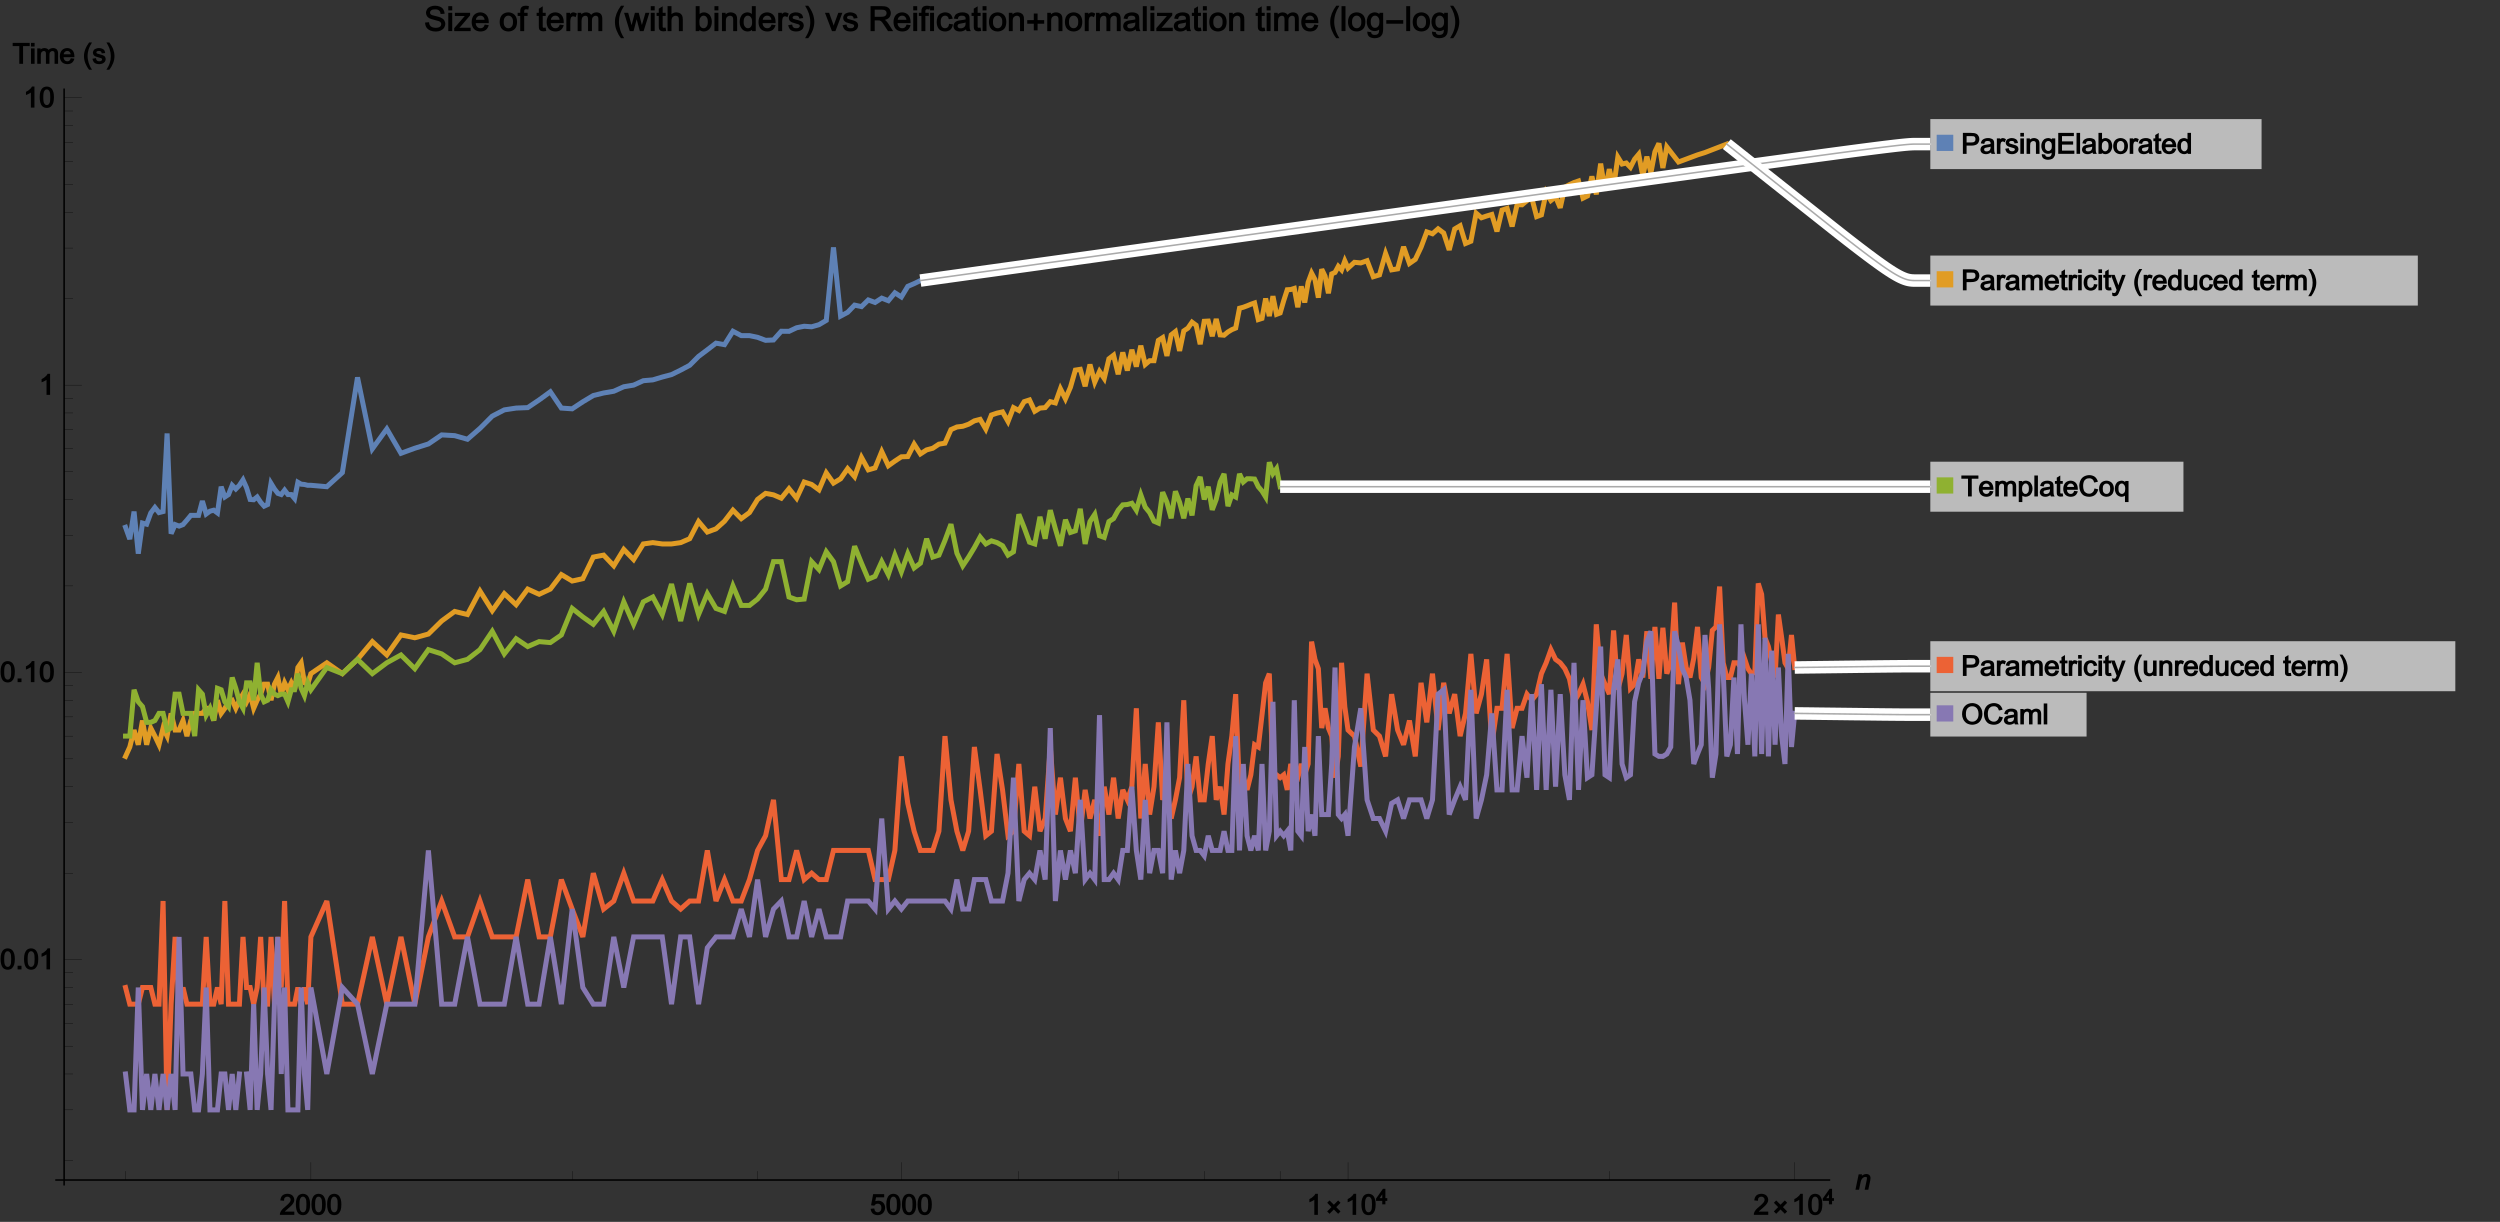 <?xml version="1.0" encoding="UTF-8"?>
<svg xmlns="http://www.w3.org/2000/svg" xmlns:xlink="http://www.w3.org/1999/xlink" width="800pt" height="391pt" viewBox="0 0 800 391" version="1.1">
<rect x="0" y="0" width="800" height="391" fill="#333333" stroke="none"/>
<defs>
<g>
<symbol overflow="visible" id="glyph0-0">
<path style="stroke:none;" d="M 0.375 -0.141 L 0.375 -7.469 L 4.109 -7.469 L 4.109 0 L 0.375 0 Z M 1.125 -0.828 L 3.188 -0.828 L 3.188 -6.641 L 1.297 -6.641 L 1.297 -0.828 Z M 1.125 -0.828 "/>
</symbol>
<symbol overflow="visible" id="glyph0-1">
<path style="stroke:none;" d="M 5.172 -0.922 L 0.031 -0.922 L 0.031 -6.109 L 5.344 -6.109 L 5.344 -0.922 Z M 5.172 -0.922 "/>
</symbol>
<symbol overflow="visible" id="glyph1-0">
<path style="stroke:none;" d="M 0.938 -0.141 L 0.938 -5.891 L 5.797 -5.891 L 5.797 0 L 0.938 0 Z M 1.266 -0.406 L 5.297 -0.406 L 5.297 -5.484 L 1.438 -5.484 L 1.438 -0.406 Z M 1.266 -0.406 "/>
</symbol>
<symbol overflow="visible" id="glyph1-1">
<path style="stroke:none;" d="M 0.516 -0.141 L 0.516 -6.703 L 3.125 -6.703 C 3.547 -6.703 3.875 -6.688 4.109 -6.641 C 4.422 -6.594 4.797 -6.453 5.016 -6.312 C 5.234 -6.172 5.453 -5.859 5.656 -5.438 C 5.656 -5.422 5.781 -5.031 5.781 -4.703 C 5.781 -4.156 5.547 -3.594 5.203 -3.219 C 4.844 -2.844 4.109 -2.625 3.188 -2.625 L 1.703 -2.625 L 1.703 0 L 0.516 0 Z M 1.531 -3.641 L 3.203 -3.641 C 3.766 -3.641 4.016 -3.703 4.25 -3.922 C 4.484 -4.125 4.547 -4.312 4.547 -4.688 C 4.547 -4.953 4.531 -5.078 4.406 -5.281 C 4.266 -5.469 4.219 -5.562 3.984 -5.625 C 3.844 -5.656 3.578 -5.672 3.188 -5.672 L 1.703 -5.672 L 1.703 -3.641 Z M 1.531 -3.641 "/>
</symbol>
<symbol overflow="visible" id="glyph1-2">
<path style="stroke:none;" d="M 3.75 -0.609 C 3.453 -0.359 3.062 -0.141 2.797 -0.047 C 2.516 0.062 2.219 0.109 1.922 0.109 C 1.406 0.109 0.875 -0.047 0.609 -0.312 C 0.328 -0.547 0.141 -0.969 0.141 -1.359 C 0.141 -1.594 0.25 -1.906 0.344 -2.094 C 0.453 -2.281 0.594 -2.438 0.75 -2.531 C 0.922 -2.656 1.234 -2.781 1.453 -2.828 C 1.609 -2.875 1.844 -2.922 2.156 -2.953 C 2.797 -3.031 3.266 -3.125 3.391 -3.172 C 3.391 -3.203 3.391 -3.266 3.391 -3.297 C 3.391 -3.625 3.375 -3.75 3.219 -3.875 C 3.031 -4.062 2.844 -4.109 2.453 -4.109 C 2.078 -4.109 1.922 -4.094 1.734 -3.953 C 1.562 -3.828 1.484 -3.688 1.375 -3.188 L 0.25 -3.359 C 0.344 -3.797 0.516 -4.172 0.672 -4.359 C 0.844 -4.578 1.203 -4.766 1.5 -4.875 C 1.812 -4.984 2.156 -5.047 2.562 -5.047 C 2.969 -5.047 3.281 -5 3.531 -4.891 C 3.781 -4.812 4.094 -4.656 4.203 -4.516 C 4.312 -4.359 4.453 -4.094 4.5 -3.875 C 4.531 -3.734 4.531 -3.484 4.531 -3.141 L 4.531 -2.094 C 4.531 -1.344 4.547 -0.875 4.594 -0.688 C 4.625 -0.5 4.641 -0.406 4.875 0 L 3.688 0 C 3.578 -0.203 3.469 -0.484 3.484 -0.375 Z M 3.562 -2.344 C 3.281 -2.219 2.859 -2.125 2.281 -2.047 C 1.953 -1.984 1.719 -1.938 1.578 -1.875 C 1.453 -1.812 1.469 -1.766 1.391 -1.656 C 1.312 -1.547 1.328 -1.516 1.328 -1.391 C 1.328 -1.172 1.359 -1.094 1.516 -0.953 C 1.688 -0.812 1.797 -0.781 2.109 -0.781 C 2.406 -0.781 2.562 -0.812 2.797 -0.938 C 3.031 -1.078 3.156 -1.156 3.234 -1.359 C 3.406 -1.672 3.391 -1.844 3.391 -2.188 L 3.391 -2.266 Z M 3.562 -2.344 "/>
</symbol>
<symbol overflow="visible" id="glyph1-3">
<path style="stroke:none;" d="M 0.391 -0.141 L 0.391 -4.938 L 1.469 -4.938 L 1.469 -4.094 L 1.172 -4.188 C 1.344 -4.516 1.516 -4.734 1.672 -4.844 C 1.828 -4.953 2.109 -5.047 2.297 -5.047 C 2.562 -5.047 2.969 -4.906 3.297 -4.703 L 2.938 -3.688 C 2.516 -3.938 2.453 -3.953 2.266 -3.953 C 2.094 -3.953 2.047 -3.938 1.922 -3.828 C 1.766 -3.719 1.734 -3.688 1.672 -3.5 C 1.578 -3.219 1.531 -2.906 1.531 -2.578 L 1.531 0 L 0.391 0 Z M 0.391 -0.141 "/>
</symbol>
<symbol overflow="visible" id="glyph1-4">
<path style="stroke:none;" d="M 0.266 -1.656 L 1.203 -1.812 C 1.266 -1.328 1.344 -1.188 1.531 -1.031 C 1.734 -0.859 1.906 -0.812 2.266 -0.812 C 2.625 -0.812 2.766 -0.844 2.938 -1 C 3.125 -1.141 3.156 -1.219 3.156 -1.422 C 3.156 -1.594 3.125 -1.641 2.984 -1.734 C 2.875 -1.812 2.734 -1.859 2.297 -1.969 C 1.703 -2.125 1.312 -2.25 1.094 -2.344 C 0.859 -2.453 0.562 -2.641 0.453 -2.828 C 0.328 -3.031 0.219 -3.328 0.219 -3.562 C 0.219 -3.766 0.328 -4.062 0.422 -4.234 C 0.516 -4.406 0.641 -4.562 0.812 -4.688 C 0.938 -4.766 1.219 -4.875 1.438 -4.938 C 1.641 -5 1.875 -5.047 2.125 -5.047 C 2.5 -5.047 2.812 -4.984 3.094 -4.875 C 3.359 -4.766 3.688 -4.594 3.812 -4.422 C 3.953 -4.234 4.094 -3.891 4.156 -3.469 L 3.031 -3.328 C 2.984 -3.719 2.938 -3.812 2.766 -3.953 C 2.594 -4.094 2.484 -4.125 2.172 -4.125 C 1.812 -4.125 1.672 -4.094 1.516 -3.969 C 1.375 -3.859 1.344 -3.812 1.344 -3.656 C 1.344 -3.547 1.312 -3.562 1.391 -3.469 C 1.453 -3.391 1.438 -3.359 1.562 -3.297 C 1.641 -3.266 1.875 -3.203 2.266 -3.094 C 2.828 -2.938 3.219 -2.828 3.438 -2.734 C 3.656 -2.641 3.953 -2.453 4.078 -2.281 C 4.203 -2.094 4.312 -1.766 4.312 -1.5 C 4.312 -1.234 4.188 -0.891 4.031 -0.656 C 3.875 -0.422 3.547 -0.203 3.25 -0.078 C 2.969 0.047 2.641 0.109 2.266 0.109 C 1.672 0.109 1.078 -0.047 0.75 -0.312 C 0.438 -0.562 0.188 -1.031 0.078 -1.625 Z M 0.266 -1.656 "/>
</symbol>
<symbol overflow="visible" id="glyph1-5">
<path style="stroke:none;" d="M 0.406 -5.656 L 0.406 -6.703 L 1.562 -6.703 L 1.562 -5.531 L 0.406 -5.531 Z M 0.406 -0.141 L 0.406 -4.938 L 1.562 -4.938 L 1.562 0 L 0.406 0 Z M 0.406 -0.141 "/>
</symbol>
<symbol overflow="visible" id="glyph1-6">
<path style="stroke:none;" d="M 0.406 -0.141 L 0.406 -4.938 L 1.469 -4.938 L 1.469 -4.125 L 1.172 -4.234 C 1.516 -4.75 2.141 -5.047 2.797 -5.047 C 3.062 -5.047 3.328 -4.984 3.562 -4.891 C 3.797 -4.781 4.094 -4.609 4.219 -4.453 C 4.328 -4.297 4.469 -4 4.516 -3.766 C 4.531 -3.625 4.547 -3.359 4.547 -3 L 4.547 0 L 3.406 0 L 3.406 -2.969 C 3.406 -3.297 3.391 -3.531 3.328 -3.688 C 3.266 -3.859 3.203 -3.875 3.047 -3.984 C 2.891 -4.062 2.828 -4.094 2.625 -4.094 C 2.281 -4.094 2.109 -4.016 1.859 -3.797 C 1.625 -3.578 1.547 -3.281 1.547 -2.688 L 1.547 0 L 0.406 0 Z M 0.406 -0.141 "/>
</symbol>
<symbol overflow="visible" id="glyph1-7">
<path style="stroke:none;" d="M 0.438 0.109 L 1.375 0.25 C 1.406 0.609 1.453 0.688 1.609 0.797 C 1.797 0.938 1.938 0.969 2.281 0.969 C 2.656 0.969 2.812 0.938 3 0.797 C 3.203 0.641 3.281 0.547 3.359 0.266 C 3.406 0.109 3.422 -0.219 3.406 -0.734 L 3.703 -0.641 C 3.359 -0.234 2.812 0 2.297 0 C 1.672 0 1.031 -0.266 0.688 -0.734 C 0.328 -1.188 0.109 -1.844 0.109 -2.5 C 0.109 -2.938 0.188 -3.344 0.344 -3.719 C 0.5 -4.109 0.797 -4.484 1.094 -4.703 C 1.406 -4.891 1.891 -5.047 2.297 -5.047 C 2.859 -5.047 3.422 -4.781 3.781 -4.344 L 3.484 -4.234 L 3.484 -4.938 L 4.578 -4.938 L 4.578 -0.766 C 4.578 -0.031 4.453 0.578 4.422 0.625 C 4.203 1.094 3.922 1.422 3.594 1.609 C 3.266 1.766 2.75 1.906 2.281 1.906 C 1.734 1.906 1.156 1.734 0.812 1.484 C 0.469 1.234 0.25 0.75 0.266 0.094 Z M 1.266 -2.547 C 1.266 -1.938 1.344 -1.578 1.578 -1.312 C 1.828 -1.031 2 -0.922 2.375 -0.922 C 2.75 -0.922 2.922 -1.031 3.172 -1.312 C 3.406 -1.578 3.484 -1.922 3.484 -2.516 C 3.484 -3.094 3.406 -3.422 3.156 -3.719 C 2.891 -4 2.719 -4.109 2.359 -4.109 C 2.016 -4.109 1.828 -4 1.578 -3.719 C 1.344 -3.438 1.266 -3.109 1.266 -2.547 Z M 1.266 -2.547 "/>
</symbol>
<symbol overflow="visible" id="glyph1-8">
<path style="stroke:none;" d="M 0.531 -0.141 L 0.531 -6.703 L 5.531 -6.703 L 5.531 -5.672 L 1.734 -5.672 L 1.734 -3.984 L 5.297 -3.984 L 5.297 -2.953 L 1.734 -2.953 L 1.734 -1.031 L 5.688 -1.031 L 5.688 0 L 0.531 0 Z M 0.531 -0.141 "/>
</symbol>
<symbol overflow="visible" id="glyph1-9">
<path style="stroke:none;" d="M 0.391 -0.141 L 0.391 -6.703 L 1.531 -6.703 L 1.531 0 L 0.391 0 Z M 0.391 -0.141 "/>
</symbol>
<symbol overflow="visible" id="glyph1-10">
<path style="stroke:none;" d="M 1.312 0 L 0.406 0 L 0.406 -6.703 L 1.547 -6.703 L 1.547 -4.281 L 1.25 -4.375 C 1.578 -4.797 2.141 -5.047 2.656 -5.047 C 2.938 -5.047 3.219 -4.984 3.469 -4.859 C 3.719 -4.75 4.047 -4.547 4.219 -4.344 C 4.391 -4.125 4.578 -3.781 4.656 -3.484 C 4.75 -3.188 4.812 -2.875 4.812 -2.531 C 4.812 -1.734 4.547 -1.016 4.156 -0.578 C 3.766 -0.141 3.172 0.109 2.625 0.109 C 2.062 0.109 1.5 -0.156 1.188 -0.609 L 1.484 -0.719 L 1.484 0 Z M 1.484 -2.5 C 1.484 -1.938 1.5 -1.641 1.656 -1.391 C 1.906 -0.984 2.125 -0.812 2.547 -0.812 C 2.891 -0.812 3.062 -0.922 3.328 -1.219 C 3.578 -1.516 3.641 -1.875 3.641 -2.469 C 3.641 -3.078 3.578 -3.422 3.344 -3.719 C 3.094 -4 2.922 -4.125 2.578 -4.125 C 2.234 -4.125 2.047 -4 1.797 -3.703 C 1.547 -3.406 1.484 -3.062 1.484 -2.5 Z M 1.484 -2.5 "/>
</symbol>
<symbol overflow="visible" id="glyph1-11">
<path style="stroke:none;" d="M 0.109 -2.469 C 0.109 -3.328 0.406 -4.062 0.891 -4.484 C 1.281 -4.828 1.906 -5.047 2.484 -5.047 C 3.125 -5.047 3.766 -4.781 4.172 -4.375 C 4.578 -3.953 4.844 -3.266 4.844 -2.531 C 4.844 -1.922 4.703 -1.359 4.516 -1.016 C 4.328 -0.672 4.062 -0.406 3.719 -0.219 C 3.391 -0.016 2.891 0.109 2.484 0.109 C 1.828 0.109 1.172 -0.141 0.781 -0.562 C 0.375 -0.969 0.109 -1.672 0.109 -2.469 Z M 1.281 -2.469 C 1.281 -1.859 1.359 -1.516 1.609 -1.219 C 1.875 -0.922 2.094 -0.812 2.484 -0.812 C 2.875 -0.812 3.078 -0.922 3.344 -1.219 C 3.594 -1.516 3.672 -1.875 3.672 -2.5 C 3.672 -3.062 3.594 -3.406 3.344 -3.703 C 3.062 -4 2.875 -4.109 2.484 -4.109 C 2.094 -4.109 1.875 -4 1.609 -3.703 C 1.359 -3.406 1.281 -3.062 1.281 -2.469 Z M 1.281 -2.469 "/>
</symbol>
<symbol overflow="visible" id="glyph1-12">
<path style="stroke:none;" d="M 2.484 -0.844 L 2.625 -0.031 C 2.203 0.047 2 0.062 1.844 0.062 C 1.547 0.062 1.203 -0.016 1.031 -0.109 C 0.875 -0.203 0.719 -0.406 0.641 -0.562 C 0.578 -0.719 0.562 -1.031 0.562 -1.5 L 0.562 -4.047 L -0.031 -4.047 L -0.031 -4.938 L 0.562 -4.938 L 0.562 -6.016 L 1.688 -6.703 L 1.688 -4.938 L 2.484 -4.938 L 2.484 -4.047 L 1.688 -4.047 L 1.688 -1.453 C 1.688 -1.219 1.641 -1.172 1.734 -1.031 C 1.766 -0.953 1.75 -1 1.812 -0.969 C 1.875 -0.922 1.859 -0.938 1.969 -0.938 C 2.062 -0.938 2.172 -0.953 2.453 -0.984 Z M 2.484 -0.844 "/>
</symbol>
<symbol overflow="visible" id="glyph1-13">
<path style="stroke:none;" d="M 3.781 -1.766 L 4.812 -1.641 C 4.641 -1.047 4.344 -0.578 4 -0.328 C 3.656 -0.047 3.094 0.109 2.547 0.109 C 1.859 0.109 1.203 -0.141 0.797 -0.562 C 0.391 -0.984 0.141 -1.672 0.141 -2.422 C 0.141 -3.219 0.406 -3.922 0.812 -4.359 C 1.203 -4.781 1.859 -5.047 2.5 -5.047 C 3.125 -5.047 3.75 -4.781 4.156 -4.359 C 4.547 -3.938 4.797 -3.234 4.797 -2.469 C 4.797 -2.438 4.797 -2.359 4.797 -2.125 L 1.328 -2.125 C 1.344 -1.75 1.438 -1.453 1.688 -1.172 C 1.953 -0.906 2.156 -0.812 2.562 -0.812 C 2.844 -0.812 2.969 -0.859 3.172 -1 C 3.375 -1.156 3.484 -1.297 3.656 -1.797 Z M 1.188 -3.047 L 3.594 -3.047 C 3.578 -3.297 3.531 -3.5 3.359 -3.703 C 3.109 -4 2.922 -4.125 2.516 -4.125 C 2.156 -4.125 1.969 -4.031 1.703 -3.781 C 1.469 -3.547 1.391 -3.328 1.375 -3.047 Z M 1.188 -3.047 "/>
</symbol>
<symbol overflow="visible" id="glyph1-14">
<path style="stroke:none;" d="M 3.438 -0.141 L 3.438 -0.719 L 3.734 -0.625 C 3.438 -0.156 2.891 0.109 2.312 0.109 C 1.938 0.109 1.469 -0.031 1.156 -0.234 C 0.844 -0.438 0.547 -0.828 0.375 -1.188 C 0.203 -1.562 0.125 -1.984 0.125 -2.453 C 0.125 -2.922 0.203 -3.344 0.359 -3.719 C 0.516 -4.109 0.797 -4.5 1.109 -4.703 C 1.422 -4.906 1.891 -5.047 2.281 -5.047 C 2.562 -5.047 2.922 -4.938 3.141 -4.828 C 3.359 -4.703 3.547 -4.547 3.688 -4.359 L 3.391 -4.25 L 3.391 -6.703 L 4.516 -6.703 L 4.516 0 L 3.438 0 Z M 1.281 -2.453 C 1.281 -1.859 1.359 -1.516 1.609 -1.219 C 1.859 -0.922 2.047 -0.812 2.391 -0.812 C 2.734 -0.812 2.891 -0.922 3.141 -1.203 C 3.391 -1.484 3.453 -1.812 3.453 -2.391 C 3.453 -3.031 3.391 -3.406 3.125 -3.703 C 2.891 -4 2.703 -4.109 2.344 -4.109 C 2 -4.109 1.828 -4 1.578 -3.719 C 1.344 -3.422 1.281 -3.078 1.281 -2.453 Z M 1.281 -2.453 "/>
</symbol>
<symbol overflow="visible" id="glyph1-15">
<path style="stroke:none;" d="M 0.406 -0.141 L 0.406 -4.938 L 1.469 -4.938 L 1.469 -4.141 L 1.172 -4.234 C 1.312 -4.469 1.516 -4.656 1.75 -4.797 C 2 -4.938 2.406 -5.047 2.703 -5.047 C 3.062 -5.047 3.453 -4.938 3.688 -4.781 C 3.891 -4.641 4.109 -4.344 4.078 -4.453 C 4.281 -4.734 4.875 -5.047 5.469 -5.047 C 5.938 -5.047 6.406 -4.875 6.656 -4.609 C 6.906 -4.359 7.078 -3.875 7.078 -3.328 L 7.078 0 L 5.953 0 L 5.953 -3.062 C 5.953 -3.391 5.922 -3.625 5.875 -3.75 C 5.812 -3.891 5.781 -3.906 5.641 -3.984 C 5.516 -4.078 5.484 -4.094 5.297 -4.094 C 4.969 -4.094 4.812 -4 4.594 -3.781 C 4.375 -3.578 4.312 -3.328 4.312 -2.844 L 4.312 0 L 3.188 0 L 3.188 -3.156 C 3.188 -3.516 3.172 -3.688 3.047 -3.859 C 2.922 -4.031 2.828 -4.094 2.531 -4.094 C 2.312 -4.094 2.219 -4.062 2.031 -3.938 C 1.844 -3.828 1.766 -3.75 1.672 -3.531 C 1.594 -3.297 1.547 -2.984 1.547 -2.562 L 1.547 0 L 0.406 0 Z M 0.406 -0.141 "/>
</symbol>
<symbol overflow="visible" id="glyph1-16">
<path style="stroke:none;" d="M 3.641 -1.969 L 4.594 -1.859 C 4.5 -1.203 4.234 -0.688 3.875 -0.375 C 3.531 -0.078 2.984 0.109 2.469 0.109 C 1.828 0.109 1.188 -0.141 0.797 -0.547 C 0.406 -0.969 0.172 -1.672 0.172 -2.453 C 0.172 -2.953 0.25 -3.391 0.406 -3.766 C 0.578 -4.156 0.891 -4.531 1.234 -4.719 C 1.578 -4.906 2.062 -5.047 2.469 -5.047 C 2.984 -5.047 3.516 -4.875 3.828 -4.609 C 4.156 -4.359 4.422 -3.891 4.531 -3.328 L 3.422 -3.156 C 3.312 -3.625 3.234 -3.766 3.047 -3.922 C 2.875 -4.078 2.766 -4.125 2.5 -4.125 C 2.109 -4.125 1.906 -4.016 1.641 -3.719 C 1.406 -3.438 1.328 -3.094 1.328 -2.469 C 1.328 -1.844 1.391 -1.484 1.641 -1.203 C 1.875 -0.922 2.062 -0.812 2.453 -0.812 C 2.766 -0.812 2.906 -0.875 3.109 -1.062 C 3.328 -1.25 3.406 -1.453 3.469 -2 Z M 3.641 -1.969 "/>
</symbol>
<symbol overflow="visible" id="glyph1-17">
<path style="stroke:none;" d="M 0.375 1.672 L 0.266 0.734 C 0.641 0.844 0.797 0.859 0.922 0.859 C 1.094 0.859 1.109 0.859 1.219 0.812 C 1.328 0.75 1.406 0.672 1.469 0.562 C 1.516 0.484 1.547 0.391 1.672 0.078 C 1.672 0.031 1.703 -0.031 1.734 -0.125 L -0.094 -4.938 L 1.109 -4.938 L 2.141 -2.094 C 2.266 -1.75 2.375 -1.391 2.469 -1.016 L 2.125 -1.016 C 2.219 -1.375 2.328 -1.734 2.453 -2.078 L 3.484 -4.938 L 4.641 -4.938 L 2.812 -0.047 C 2.625 0.453 2.422 0.906 2.312 1.109 C 2.172 1.375 2.016 1.562 1.828 1.688 C 1.641 1.797 1.312 1.906 1.062 1.906 C 0.906 1.906 0.734 1.859 0.391 1.75 Z M 0.375 1.672 "/>
</symbol>
<symbol overflow="visible" id="glyph1-18">
<path style="stroke:none;" d="M 3.469 -0.141 L 3.469 -0.812 L 3.766 -0.719 C 3.406 -0.188 2.797 0.109 2.172 0.109 C 1.891 0.109 1.641 0.047 1.391 -0.047 C 1.156 -0.156 0.859 -0.328 0.734 -0.484 C 0.625 -0.641 0.484 -0.938 0.438 -1.172 C 0.406 -1.328 0.391 -1.562 0.391 -1.906 L 0.391 -4.938 L 1.531 -4.938 L 1.531 -2.203 C 1.531 -1.797 1.547 -1.516 1.578 -1.375 C 1.625 -1.172 1.688 -1.094 1.844 -0.984 C 2 -0.859 2.094 -0.844 2.328 -0.844 C 2.562 -0.844 2.656 -0.859 2.875 -0.984 C 3.078 -1.109 3.172 -1.172 3.266 -1.391 C 3.344 -1.594 3.391 -1.906 3.391 -2.297 L 3.391 -4.938 L 4.531 -4.938 L 4.531 0 L 3.469 0 Z M 3.469 -0.141 "/>
</symbol>
<symbol overflow="visible" id="glyph1-19">
<path style="stroke:none;" d="M 2.156 -0.141 L 2.156 -5.672 L 0.031 -5.672 L 0.031 -6.703 L 5.484 -6.703 L 5.484 -5.672 L 3.359 -5.672 L 3.359 0 L 2.156 0 Z M 2.156 -0.141 "/>
</symbol>
<symbol overflow="visible" id="glyph1-20">
<path style="stroke:none;" d="M 0.406 1.656 L 0.406 -4.938 L 1.484 -4.938 L 1.484 -4.188 L 1.188 -4.297 C 1.344 -4.531 1.547 -4.703 1.75 -4.828 C 1.969 -4.938 2.359 -5.047 2.656 -5.047 C 3.062 -5.047 3.531 -4.891 3.828 -4.703 C 4.141 -4.484 4.422 -4.109 4.578 -3.719 C 4.734 -3.359 4.812 -2.938 4.812 -2.5 C 4.812 -2.031 4.719 -1.594 4.547 -1.203 C 4.391 -0.828 4.078 -0.438 3.75 -0.234 C 3.422 -0.031 2.969 0.109 2.609 0.109 C 2.344 0.109 1.984 0.016 1.766 -0.094 C 1.562 -0.203 1.391 -0.344 1.25 -0.516 L 1.547 -0.609 L 1.547 1.797 L 0.406 1.797 Z M 1.469 -2.438 C 1.469 -1.844 1.547 -1.5 1.797 -1.203 C 2.031 -0.922 2.203 -0.812 2.562 -0.812 C 2.906 -0.812 3.078 -0.922 3.328 -1.219 C 3.578 -1.516 3.656 -1.875 3.656 -2.5 C 3.656 -3.094 3.578 -3.453 3.344 -3.75 C 3.094 -4.031 2.922 -4.156 2.594 -4.156 C 2.25 -4.156 2.062 -4.016 1.812 -3.703 C 1.547 -3.391 1.469 -3.047 1.469 -2.438 Z M 1.469 -2.438 "/>
</symbol>
<symbol overflow="visible" id="glyph1-21">
<path style="stroke:none;" d="M 5.281 -2.516 L 6.344 -2.266 C 6.125 -1.469 5.766 -0.844 5.297 -0.484 C 4.828 -0.109 4.141 0.109 3.469 0.109 C 2.781 0.109 2.094 -0.062 1.656 -0.344 C 1.219 -0.625 0.828 -1.141 0.609 -1.672 C 0.375 -2.203 0.266 -2.781 0.266 -3.406 C 0.266 -4.062 0.453 -4.75 0.703 -5.25 C 0.969 -5.75 1.328 -6.141 1.797 -6.391 C 2.266 -6.656 2.922 -6.828 3.484 -6.828 C 4.125 -6.828 4.781 -6.609 5.234 -6.297 C 5.672 -5.953 6.031 -5.406 6.234 -4.719 L 5.062 -4.438 C 4.859 -5.078 4.703 -5.312 4.406 -5.531 C 4.125 -5.75 3.891 -5.812 3.469 -5.812 C 2.969 -5.812 2.672 -5.734 2.344 -5.5 C 2 -5.266 1.828 -5.047 1.688 -4.641 C 1.562 -4.234 1.5 -3.828 1.5 -3.406 C 1.5 -2.859 1.578 -2.375 1.734 -1.969 C 1.891 -1.562 2.094 -1.359 2.422 -1.156 C 2.766 -0.953 3 -0.875 3.406 -0.875 C 3.875 -0.875 4.156 -0.984 4.484 -1.266 C 4.812 -1.531 4.984 -1.844 5.141 -2.562 Z M 5.281 -2.516 "/>
</symbol>
<symbol overflow="visible" id="glyph1-22">
<path style="stroke:none;" d="M 3.391 1.656 L 3.391 -0.625 L 3.688 -0.531 C 3.562 -0.344 3.391 -0.219 3.172 -0.094 C 2.938 0.016 2.594 0.109 2.344 0.109 C 1.797 0.109 1.188 -0.141 0.781 -0.594 C 0.391 -1.031 0.141 -1.734 0.141 -2.516 C 0.141 -2.984 0.219 -3.391 0.375 -3.766 C 0.547 -4.141 0.828 -4.516 1.141 -4.719 C 1.453 -4.906 1.906 -5.047 2.281 -5.047 C 2.859 -5.047 3.422 -4.766 3.766 -4.281 L 3.469 -4.172 L 3.469 -4.938 L 4.531 -4.938 L 4.531 1.797 L 3.391 1.797 Z M 1.297 -2.469 C 1.297 -1.875 1.375 -1.516 1.625 -1.219 C 1.875 -0.922 2.062 -0.812 2.406 -0.812 C 2.75 -0.812 2.906 -0.922 3.156 -1.203 C 3.391 -1.484 3.469 -1.828 3.469 -2.406 C 3.469 -3.031 3.391 -3.391 3.125 -3.703 C 2.875 -4.016 2.703 -4.141 2.359 -4.141 C 2.016 -4.141 1.844 -4.031 1.609 -3.75 C 1.359 -3.453 1.297 -3.094 1.297 -2.469 Z M 1.297 -2.469 "/>
</symbol>
<symbol overflow="visible" id="glyph1-23">
<path style="stroke:none;" d="M 0.25 -3.266 C 0.25 -4.344 0.594 -5.281 1.172 -5.875 C 1.734 -6.484 2.609 -6.828 3.516 -6.828 C 4.109 -6.828 4.766 -6.641 5.234 -6.359 C 5.719 -6.078 6.078 -5.672 6.484 -4.891 C 6.641 -4.562 6.766 -3.984 6.766 -3.344 C 6.766 -2.688 6.578 -2 6.312 -1.5 C 6.047 -0.969 5.672 -0.578 5.188 -0.312 C 4.703 -0.047 4.062 0.109 3.516 0.109 C 2.906 0.109 2.234 -0.078 1.75 -0.359 C 1.281 -0.656 0.859 -1.156 0.625 -1.656 C 0.375 -2.172 0.25 -2.703 0.25 -3.266 Z M 1.484 -3.266 C 1.484 -2.469 1.641 -1.969 2.047 -1.516 C 2.469 -1.078 2.875 -0.875 3.516 -0.875 C 4.156 -0.875 4.547 -1.078 4.969 -1.531 C 5.375 -1.984 5.531 -2.516 5.531 -3.344 C 5.531 -3.875 5.438 -4.328 5.266 -4.719 C 5.094 -5.109 4.891 -5.312 4.547 -5.531 C 4.203 -5.75 3.938 -5.812 3.516 -5.812 C 2.922 -5.812 2.516 -5.641 2.078 -5.234 C 1.641 -4.812 1.484 -4.219 1.484 -3.266 Z M 1.484 -3.266 "/>
</symbol>
<symbol overflow="visible" id="glyph1-24">
<path style="stroke:none;" d="M 4.703 -0.891 L 4.703 0 L 0.094 0 C 0.078 -0.328 0.109 -0.5 0.188 -0.688 C 0.281 -0.969 0.516 -1.359 0.75 -1.641 C 0.984 -1.922 1.344 -2.234 1.797 -2.609 C 2.5 -3.188 2.969 -3.641 3.219 -3.984 C 3.453 -4.312 3.531 -4.531 3.531 -4.828 C 3.531 -5.141 3.469 -5.312 3.234 -5.531 C 3.016 -5.734 2.859 -5.812 2.5 -5.812 C 2.109 -5.812 1.922 -5.734 1.688 -5.5 C 1.469 -5.281 1.406 -5.062 1.406 -4.5 L 0.219 -4.609 C 0.297 -5.344 0.562 -5.906 0.922 -6.219 C 1.281 -6.547 1.906 -6.734 2.516 -6.734 C 3.125 -6.734 3.734 -6.531 4.094 -6.188 C 4.453 -5.844 4.688 -5.312 4.688 -4.812 C 4.688 -4.547 4.641 -4.297 4.531 -4.047 C 4.422 -3.797 4.188 -3.438 3.953 -3.172 C 3.703 -2.891 3.297 -2.516 2.734 -2.031 C 2.266 -1.625 1.953 -1.359 1.812 -1.219 C 1.688 -1.078 1.578 -0.938 1.641 -1.031 L 4.703 -1.031 Z M 4.703 -0.891 "/>
</symbol>
<symbol overflow="visible" id="glyph1-25">
<path style="stroke:none;" d="M 0.188 -3.312 C 0.188 -4.062 0.266 -4.688 0.422 -5.141 C 0.578 -5.609 0.859 -6.062 1.172 -6.312 C 1.484 -6.562 2 -6.734 2.469 -6.734 C 2.812 -6.734 3.234 -6.641 3.484 -6.484 C 3.75 -6.359 3.969 -6.141 4.141 -5.891 C 4.312 -5.625 4.5 -5.219 4.594 -4.828 C 4.688 -4.453 4.75 -3.938 4.75 -3.312 C 4.75 -2.562 4.656 -1.938 4.516 -1.469 C 4.359 -1.016 4.062 -0.562 3.766 -0.312 C 3.453 -0.047 2.938 0.109 2.469 0.109 C 1.844 0.109 1.234 -0.141 0.875 -0.594 C 0.453 -1.125 0.188 -2.094 0.188 -3.312 Z M 1.344 -3.312 C 1.344 -2.25 1.422 -1.641 1.672 -1.297 C 1.922 -0.938 2.109 -0.812 2.469 -0.812 C 2.828 -0.812 3.016 -0.938 3.266 -1.297 C 3.516 -1.641 3.578 -2.25 3.578 -3.312 C 3.578 -4.359 3.516 -4.984 3.266 -5.312 C 3.016 -5.672 2.828 -5.812 2.453 -5.812 C 2.094 -5.812 1.922 -5.688 1.703 -5.375 C 1.438 -5 1.344 -4.359 1.344 -3.312 Z M 1.344 -3.312 "/>
</symbol>
<symbol overflow="visible" id="glyph1-26">
<path style="stroke:none;" d="M 0.375 -1.953 L 1.344 -2.047 C 1.438 -1.484 1.516 -1.281 1.75 -1.078 C 1.969 -0.875 2.125 -0.812 2.438 -0.812 C 2.812 -0.812 3.016 -0.922 3.281 -1.203 C 3.547 -1.484 3.625 -1.766 3.625 -2.234 C 3.625 -2.688 3.547 -2.953 3.297 -3.219 C 3.047 -3.469 2.828 -3.562 2.438 -3.562 C 2.172 -3.562 2.062 -3.547 1.859 -3.422 C 1.641 -3.312 1.484 -3.172 1.344 -2.922 L 0.312 -3.062 L 0.984 -6.625 L 4.516 -6.625 L 4.516 -5.594 L 1.906 -5.594 L 1.672 -4.359 C 1.688 -4.359 2.219 -4.531 2.641 -4.531 C 3.188 -4.531 3.781 -4.297 4.172 -3.922 C 4.562 -3.531 4.812 -2.922 4.812 -2.312 C 4.812 -1.734 4.594 -1.125 4.25 -0.703 C 3.828 -0.188 3.156 0.109 2.438 0.109 C 1.859 0.109 1.25 -0.094 0.875 -0.406 C 0.5 -0.734 0.25 -1.281 0.172 -1.938 Z M 0.375 -1.953 "/>
</symbol>
<symbol overflow="visible" id="glyph1-27">
<path style="stroke:none;" d="M 3.344 0 L 2.375 0 L 2.375 -4.766 C 2.484 -4.891 2.234 -4.703 1.922 -4.531 C 1.625 -4.344 1.219 -4.172 0.797 -4.016 L 0.797 -5.047 C 1.422 -5.328 1.688 -5.547 2 -5.844 C 2.344 -6.125 2.516 -6.312 2.719 -6.734 L 3.516 -6.734 L 3.516 0 Z M 3.344 0 "/>
</symbol>
<symbol overflow="visible" id="glyph1-28">
<path style="stroke:none;" d="M 0.625 -0.141 L 0.625 -1.172 L 1.875 -1.172 L 1.875 0 L 0.625 0 Z M 0.625 -0.141 "/>
</symbol>
<symbol overflow="visible" id="glyph2-0">
<path style="stroke:none;" d="M 0.375 -0.141 L 0.375 -7.469 L 4.109 -7.469 L 4.109 0 L 0.375 0 Z M 1.125 -0.828 L 3.188 -0.828 L 3.188 -6.641 L 1.297 -6.641 L 1.297 -0.828 Z M 1.125 -0.828 "/>
</symbol>
<symbol overflow="visible" id="glyph2-1">
<path style="stroke:none;" d="M 2.656 1.891 L 2 1.891 C 1.734 1.562 1.531 1.234 1.328 0.906 C 1.141 0.578 0.922 0.141 0.781 -0.219 C 0.641 -0.578 0.547 -0.938 0.469 -1.328 C 0.391 -1.688 0.359 -2.078 0.359 -2.453 C 0.359 -2.859 0.391 -3.234 0.469 -3.594 C 0.547 -3.984 0.656 -4.344 0.797 -4.703 C 0.922 -5.047 1.156 -5.484 1.344 -5.828 C 1.531 -6.156 1.75 -6.484 2 -6.828 L 2.922 -6.828 C 2.578 -6.25 2.391 -5.906 2.344 -5.812 C 2.109 -5.344 1.984 -5.016 1.859 -4.672 C 1.75 -4.328 1.672 -3.984 1.609 -3.625 C 1.562 -3.266 1.516 -2.875 1.516 -2.469 C 1.516 -2.094 1.562 -1.719 1.625 -1.344 C 1.688 -0.984 1.766 -0.625 1.875 -0.266 C 2 0.094 2.141 0.438 2.297 0.781 C 2.453 1.109 2.578 1.344 2.938 1.891 Z M 2.656 1.891 "/>
</symbol>
<symbol overflow="visible" id="glyph2-2">
<path style="stroke:none;" d="M 2.625 -2.453 C 2.625 -2.062 2.578 -1.688 2.516 -1.328 C 2.438 -0.938 2.328 -0.578 2.188 -0.219 C 2.047 0.125 1.828 0.562 1.641 0.906 C 1.453 1.234 1.234 1.562 0.984 1.891 L 0.047 1.891 C 0.391 1.328 0.578 0.984 0.75 0.672 L 0.688 0.766 C 0.859 0.438 1 0.094 1.109 -0.25 C 1.219 -0.594 1.312 -0.938 1.375 -1.312 C 1.422 -1.672 1.453 -2.047 1.453 -2.453 C 1.453 -2.828 1.422 -3.188 1.359 -3.562 C 1.297 -3.938 1.203 -4.297 1.094 -4.656 C 0.984 -5.016 0.906 -5.25 0.578 -5.891 C 0.516 -6.031 0.391 -6.266 0.047 -6.828 L 0.984 -6.828 C 1.234 -6.484 1.453 -6.172 1.641 -5.828 C 1.844 -5.5 2.062 -5.062 2.203 -4.703 C 2.328 -4.344 2.438 -3.969 2.516 -3.594 C 2.578 -3.219 2.625 -2.844 2.625 -2.453 Z M 2.625 -2.453 "/>
</symbol>
<symbol overflow="visible" id="glyph2-3">
<path style="stroke:none;" d="M 4.656 -1 L 4 -0.328 L 2.625 -1.719 L 1.234 -0.328 L 0.484 -1.094 L 1.859 -2.469 L 0.5 -3.859 L 1.234 -4.609 L 2.625 -3.234 L 4 -4.609 L 4.75 -3.859 L 3.391 -2.469 L 4.75 -1.094 Z M 4.656 -1 "/>
</symbol>
<symbol overflow="visible" id="glyph3-0">
<path style="stroke:none;" d="M 0.578 -0.188 L 0.578 -4.375 L 4.203 -4.375 L 4.203 0 L 0.578 0 Z M 0.891 -0.484 L 3.672 -0.484 L 3.672 -3.891 L 1.109 -3.891 L 1.109 -0.484 Z M 0.891 -0.484 "/>
</symbol>
<symbol overflow="visible" id="glyph3-1">
<path style="stroke:none;" d="M 1.844 -0.188 L 1.844 -1.094 L -0.141 -1.094 L -0.141 -1.828 L 2.062 -4.953 L 2.844 -4.953 L 2.844 -1.984 L 3.453 -1.984 L 3.453 -1.094 L 2.844 -1.094 L 2.844 0 L 1.844 0 Z M 1.844 -1.797 L 1.844 -3.859 L 2.219 -3.719 L 1 -1.984 L 1.844 -1.984 Z M 1.844 -1.797 "/>
</symbol>
<symbol overflow="visible" id="glyph4-0">
<path style="stroke:none;" d="M 0.938 -0.141 L 0.938 -5.891 L 5.797 -5.891 L 5.797 0 L 0.938 0 Z M 1.266 -0.406 L 5.297 -0.406 L 5.297 -5.484 L 1.438 -5.484 L 1.438 -0.406 Z M 1.266 -0.406 "/>
</symbol>
<symbol overflow="visible" id="glyph4-1">
<path style="stroke:none;" d="M 0.109 -0.141 L 1.109 -4.938 L 2.203 -4.938 L 1.984 -3.984 L 1.688 -4.094 C 2 -4.406 2.297 -4.641 2.578 -4.781 C 2.844 -4.938 3.25 -5.047 3.531 -5.047 C 3.922 -5.047 4.328 -4.891 4.531 -4.703 C 4.75 -4.484 4.906 -4.109 4.906 -3.766 C 4.906 -3.594 4.875 -3.328 4.812 -2.953 L 4.188 0 L 3.031 0 L 3.688 -3.094 C 3.75 -3.375 3.766 -3.594 3.766 -3.719 C 3.766 -3.875 3.766 -3.906 3.672 -4 C 3.562 -4.109 3.531 -4.109 3.328 -4.109 C 2.922 -4.109 2.688 -4 2.359 -3.703 C 2.047 -3.422 1.859 -3.016 1.703 -2.297 L 1.234 0 L 0.078 0 Z M 0.109 -0.141 "/>
</symbol>
<symbol overflow="visible" id="glyph5-0">
<path style="stroke:none;" d="M 1.188 -0.125 L 1.188 -7.016 L 6.906 -7.016 L 6.906 0 L 1.188 0 Z M 1.516 -0.438 L 6.406 -0.438 L 6.406 -6.578 L 1.656 -6.578 L 1.656 -0.438 Z M 1.516 -0.438 "/>
</symbol>
<symbol overflow="visible" id="glyph5-1">
<path style="stroke:none;" d="M 0.469 -2.75 L 1.578 -2.844 C 1.641 -2.297 1.703 -2.078 1.875 -1.828 C 2.047 -1.594 2.188 -1.438 2.531 -1.281 C 2.891 -1.125 3.297 -1.047 3.719 -1.047 C 4.109 -1.047 4.453 -1.109 4.766 -1.219 C 5.062 -1.344 5.156 -1.453 5.312 -1.656 C 5.453 -1.859 5.484 -1.984 5.484 -2.219 C 5.484 -2.469 5.453 -2.578 5.312 -2.766 C 5.172 -2.938 5.062 -3.062 4.734 -3.188 C 4.531 -3.266 4.078 -3.391 3.375 -3.562 C 2.656 -3.734 2.047 -3.938 1.75 -4.078 C 1.375 -4.266 1.109 -4.516 0.922 -4.797 C 0.75 -5.078 0.609 -5.5 0.609 -5.859 C 0.609 -6.234 0.766 -6.703 1 -7.047 C 1.203 -7.391 1.656 -7.688 2.078 -7.859 C 2.5 -8.031 2.984 -8.125 3.5 -8.125 C 4.078 -8.125 4.578 -8.031 5.016 -7.844 C 5.453 -7.672 5.891 -7.359 6.125 -6.984 C 6.359 -6.625 6.531 -6.125 6.562 -5.562 L 5.281 -5.469 C 5.203 -6.094 5.078 -6.359 4.766 -6.609 C 4.453 -6.859 4.141 -6.953 3.547 -6.953 C 2.922 -6.953 2.578 -6.875 2.281 -6.656 C 2.016 -6.422 1.906 -6.234 1.906 -5.922 C 1.906 -5.641 1.969 -5.516 2.172 -5.328 C 2.359 -5.156 2.781 -5.016 3.609 -4.828 C 4.438 -4.641 5.016 -4.469 5.312 -4.328 C 5.766 -4.125 6.203 -3.828 6.406 -3.5 C 6.625 -3.188 6.781 -2.719 6.781 -2.312 C 6.781 -1.906 6.625 -1.422 6.391 -1.047 C 6.156 -0.688 5.703 -0.359 5.266 -0.156 C 4.828 0.031 4.328 0.141 3.781 0.141 C 3.078 0.141 2.5 0.031 2.016 -0.172 C 1.547 -0.359 1.062 -0.719 0.781 -1.125 C 0.516 -1.531 0.328 -2.094 0.312 -2.719 Z M 0.469 -2.75 "/>
</symbol>
<symbol overflow="visible" id="glyph5-2">
<path style="stroke:none;" d="M 0.547 -6.766 L 0.547 -7.984 L 1.812 -7.984 L 1.812 -6.625 L 0.547 -6.625 Z M 0.547 -0.125 L 0.547 -5.859 L 1.812 -5.859 L 1.812 0 L 0.547 0 Z M 0.547 -0.125 "/>
</symbol>
<symbol overflow="visible" id="glyph5-3">
<path style="stroke:none;" d="M 0.047 -0.125 L 0.047 -0.938 L 3.438 -4.844 C 3.375 -4.844 3.016 -4.828 2.703 -4.828 L 0.266 -4.828 L 0.266 -5.859 L 5.141 -5.859 L 5.141 -5.047 L 2.078 -1.453 L 1.703 -1.062 C 1.797 -1.062 2.203 -1.078 2.562 -1.078 L 5.312 -1.078 L 5.312 0 L 0.047 0 Z M 0.047 -0.125 "/>
</symbol>
<symbol overflow="visible" id="glyph5-4">
<path style="stroke:none;" d="M 4.531 -2.078 L 5.703 -1.906 C 5.516 -1.234 5.188 -0.688 4.766 -0.375 C 4.344 -0.047 3.703 0.125 3.062 0.125 C 2.234 0.125 1.469 -0.156 1 -0.656 C 0.5 -1.172 0.234 -1.969 0.234 -2.875 C 0.234 -3.828 0.516 -4.641 1 -5.172 C 1.484 -5.688 2.234 -6 3 -6 C 3.75 -6 4.469 -5.688 4.938 -5.188 C 5.422 -4.672 5.703 -3.859 5.703 -2.938 C 5.703 -2.875 5.703 -2.797 5.703 -2.547 L 1.531 -2.547 C 1.562 -2.062 1.688 -1.688 2 -1.359 C 2.312 -1.031 2.594 -0.922 3.062 -0.922 C 3.406 -0.922 3.578 -0.969 3.828 -1.141 C 4.078 -1.328 4.234 -1.516 4.422 -2.078 Z M 1.422 -3.609 L 4.375 -3.609 C 4.344 -3.938 4.266 -4.188 4.078 -4.422 C 3.766 -4.797 3.5 -4.938 3.016 -4.938 C 2.578 -4.938 2.328 -4.828 2.016 -4.531 C 1.734 -4.25 1.609 -3.953 1.594 -3.609 Z M 1.422 -3.609 "/>
</symbol>
<symbol overflow="visible" id="glyph5-5">
<path style="stroke:none;" d="M 0.188 -2.922 C 0.188 -3.969 0.516 -4.828 1.094 -5.328 C 1.578 -5.75 2.281 -6 2.984 -6 C 3.75 -6 4.484 -5.688 4.984 -5.188 C 5.469 -4.688 5.75 -3.891 5.75 -3 C 5.75 -2.281 5.609 -1.625 5.391 -1.203 C 5.156 -0.781 4.844 -0.469 4.438 -0.25 C 4.031 -0.016 3.469 0.125 2.984 0.125 C 2.188 0.125 1.453 -0.156 0.953 -0.656 C 0.469 -1.156 0.188 -1.969 0.188 -2.922 Z M 1.484 -2.922 C 1.484 -2.203 1.594 -1.766 1.906 -1.422 C 2.219 -1.062 2.5 -0.922 2.984 -0.922 C 3.438 -0.922 3.719 -1.062 4.031 -1.422 C 4.344 -1.766 4.453 -2.219 4.453 -2.953 C 4.453 -3.656 4.344 -4.078 4.031 -4.422 C 3.719 -4.781 3.438 -4.938 2.984 -4.938 C 2.5 -4.938 2.219 -4.797 1.906 -4.438 C 1.594 -4.078 1.484 -3.641 1.484 -2.922 Z M 1.484 -2.922 "/>
</symbol>
<symbol overflow="visible" id="glyph5-6">
<path style="stroke:none;" d="M 0.766 -0.125 L 0.766 -4.859 L -0.062 -4.859 L -0.062 -5.859 L 0.766 -5.859 L 0.766 -6.312 C 0.766 -6.688 0.812 -6.969 0.875 -7.156 C 0.953 -7.406 1.172 -7.703 1.391 -7.844 C 1.625 -8 2.078 -8.125 2.484 -8.125 C 2.75 -8.125 3.047 -8.094 3.547 -7.984 L 3.359 -6.906 C 3.031 -6.969 2.844 -6.984 2.672 -6.984 C 2.375 -6.984 2.281 -6.953 2.156 -6.828 C 2.047 -6.703 2.031 -6.578 2.031 -6.234 L 2.031 -5.859 L 3.125 -5.859 L 3.125 -4.859 L 2.031 -4.859 L 2.031 0 L 0.766 0 Z M 0.766 -0.125 "/>
</symbol>
<symbol overflow="visible" id="glyph5-7">
<path style="stroke:none;" d="M 2.922 -0.969 L 3.094 -0.031 C 2.641 0.047 2.406 0.078 2.203 0.078 C 1.859 0.078 1.469 -0.016 1.281 -0.125 C 1.094 -0.234 0.906 -0.469 0.828 -0.641 C 0.75 -0.828 0.719 -1.203 0.719 -1.766 L 0.719 -4.859 L 0.016 -4.859 L 0.016 -5.859 L 0.719 -5.859 L 0.719 -7.172 L 1.969 -7.938 L 1.969 -5.859 L 2.922 -5.859 L 2.922 -4.859 L 1.969 -4.859 L 1.969 -1.703 C 1.969 -1.438 1.938 -1.359 2.016 -1.234 C 2.062 -1.109 2.078 -1.141 2.156 -1.094 C 2.219 -1.062 2.219 -1.078 2.359 -1.078 C 2.469 -1.078 2.609 -1.094 2.906 -1.125 Z M 2.922 -0.969 "/>
</symbol>
<symbol overflow="visible" id="glyph5-8">
<path style="stroke:none;" d="M 0.531 -0.125 L 0.531 -5.859 L 1.703 -5.859 L 1.703 -4.875 L 1.438 -4.969 C 1.656 -5.359 1.844 -5.625 2.031 -5.75 C 2.219 -5.891 2.531 -6 2.766 -6 C 3.078 -6 3.516 -5.844 3.906 -5.594 L 3.484 -4.453 C 3.062 -4.703 2.953 -4.734 2.703 -4.734 C 2.5 -4.734 2.422 -4.703 2.266 -4.594 C 2.094 -4.453 2.016 -4.391 1.953 -4.172 C 1.844 -3.828 1.797 -3.453 1.797 -3.062 L 1.797 0 L 0.531 0 Z M 0.531 -0.125 "/>
</symbol>
<symbol overflow="visible" id="glyph5-9">
<path style="stroke:none;" d="M 0.547 -0.125 L 0.547 -5.859 L 1.703 -5.859 L 1.703 -4.938 L 1.438 -5.031 C 1.609 -5.312 1.844 -5.531 2.141 -5.703 C 2.422 -5.859 2.875 -6 3.25 -6 C 3.672 -6 4.109 -5.859 4.391 -5.688 C 4.641 -5.516 4.875 -5.188 4.875 -5.188 C 5.156 -5.625 5.859 -6 6.562 -6 C 7.109 -6 7.656 -5.797 7.953 -5.484 C 8.25 -5.188 8.438 -4.609 8.438 -3.969 L 8.438 0 L 7.188 0 L 7.188 -3.656 C 7.188 -4.031 7.156 -4.312 7.094 -4.469 C 7.031 -4.641 6.969 -4.672 6.797 -4.766 C 6.641 -4.875 6.578 -4.906 6.344 -4.906 C 5.953 -4.906 5.75 -4.797 5.484 -4.531 C 5.219 -4.281 5.125 -3.953 5.125 -3.375 L 5.125 0 L 3.875 0 L 3.875 -3.75 C 3.875 -4.172 3.828 -4.406 3.688 -4.609 C 3.531 -4.828 3.391 -4.906 3.047 -4.906 C 2.781 -4.906 2.641 -4.859 2.406 -4.719 C 2.188 -4.578 2.062 -4.469 1.953 -4.203 C 1.859 -3.938 1.797 -3.547 1.797 -3.031 L 1.797 0 L 0.547 0 Z M 0.547 -0.125 "/>
</symbol>
<symbol overflow="visible" id="glyph5-10">
<path style="stroke:none;" d="M 1.578 -0.125 L -0.188 -5.859 L 1.125 -5.859 L 2.047 -2.5 L 2.391 -1.281 L 2.078 -1.281 C 2.078 -1.344 2.188 -1.734 2.359 -2.438 L 3.281 -5.859 L 4.5 -5.859 L 5.375 -2.469 L 5.656 -1.406 L 5.344 -1.406 L 5.672 -2.484 L 6.656 -5.859 L 7.906 -5.859 L 6.062 0 L 4.844 0 L 3.922 -3.484 L 3.703 -4.422 L 4.016 -4.422 L 2.844 0 L 1.625 0 Z M 1.578 -0.125 "/>
</symbol>
<symbol overflow="visible" id="glyph5-11">
<path style="stroke:none;" d="M 0.547 -0.125 L 0.547 -7.984 L 1.797 -7.984 L 1.797 -5.078 L 1.531 -5.172 C 1.969 -5.688 2.656 -6 3.344 -6 C 3.75 -6 4.203 -5.859 4.531 -5.703 C 4.828 -5.531 5.078 -5.219 5.219 -4.938 C 5.312 -4.734 5.422 -4.219 5.422 -3.672 L 5.422 0 L 4.156 0 L 4.156 -3.672 C 4.156 -4.141 4.094 -4.391 3.891 -4.609 C 3.688 -4.828 3.516 -4.906 3.141 -4.906 C 2.844 -4.906 2.703 -4.859 2.453 -4.719 C 2.203 -4.562 2.078 -4.469 1.969 -4.219 C 1.859 -3.969 1.797 -3.625 1.797 -3.188 L 1.797 0 L 0.547 0 Z M 0.547 -0.125 "/>
</symbol>
<symbol overflow="visible" id="glyph5-12">
<path style="stroke:none;" d="M 1.578 0 L 0.547 0 L 0.547 -7.984 L 1.797 -7.984 L 1.797 -5.094 L 1.531 -5.188 C 1.938 -5.703 2.562 -6 3.188 -6 C 3.531 -6 3.859 -5.922 4.156 -5.781 C 4.469 -5.641 4.828 -5.406 5.031 -5.156 C 5.219 -4.906 5.438 -4.5 5.531 -4.141 C 5.641 -3.797 5.719 -3.406 5.719 -3.016 C 5.719 -2.047 5.438 -1.203 4.953 -0.688 C 4.484 -0.156 3.797 0.125 3.141 0.125 C 2.469 0.125 1.828 -0.172 1.453 -0.719 L 1.734 -0.828 L 1.734 0 Z M 1.734 -2.969 C 1.734 -2.297 1.766 -1.906 1.953 -1.609 C 2.25 -1.125 2.547 -0.922 3.062 -0.922 C 3.484 -0.922 3.719 -1.062 4.016 -1.422 C 4.312 -1.766 4.422 -2.219 4.422 -2.922 C 4.422 -3.656 4.312 -4.109 4.031 -4.453 C 3.75 -4.797 3.516 -4.938 3.094 -4.938 C 2.688 -4.938 2.422 -4.797 2.125 -4.422 C 1.828 -4.078 1.734 -3.656 1.734 -2.969 Z M 1.734 -2.969 "/>
</symbol>
<symbol overflow="visible" id="glyph5-13">
<path style="stroke:none;" d="M 0.547 -0.125 L 0.547 -5.859 L 1.719 -5.859 L 1.719 -4.922 L 1.453 -5.016 C 1.859 -5.641 2.562 -6 3.344 -6 C 3.688 -6 4 -5.922 4.281 -5.812 C 4.562 -5.688 4.875 -5.484 5.016 -5.297 C 5.156 -5.094 5.297 -4.766 5.359 -4.484 C 5.391 -4.312 5.406 -4 5.406 -3.562 L 5.406 0 L 4.141 0 L 4.141 -3.531 C 4.141 -3.922 4.109 -4.203 4.031 -4.391 C 3.969 -4.594 3.875 -4.641 3.688 -4.766 C 3.5 -4.875 3.391 -4.906 3.141 -4.906 C 2.75 -4.906 2.5 -4.797 2.203 -4.547 C 1.906 -4.281 1.797 -3.891 1.797 -3.188 L 1.797 0 L 0.547 0 Z M 0.547 -0.125 "/>
</symbol>
<symbol overflow="visible" id="glyph5-14">
<path style="stroke:none;" d="M 4.172 -0.125 L 4.172 -0.828 L 4.453 -0.734 C 4.094 -0.188 3.469 0.125 2.781 0.125 C 2.328 0.125 1.797 -0.016 1.422 -0.266 C 1.047 -0.516 0.719 -0.953 0.5 -1.391 C 0.297 -1.828 0.203 -2.344 0.203 -2.922 C 0.203 -3.484 0.297 -3.984 0.484 -4.438 C 0.672 -4.891 1 -5.344 1.359 -5.578 C 1.734 -5.828 2.266 -6 2.734 -6 C 3.062 -6 3.484 -5.875 3.734 -5.734 C 4 -5.594 4.219 -5.406 4.391 -5.172 L 4.109 -5.078 L 4.109 -7.984 L 5.359 -7.984 L 5.359 0 L 4.172 0 Z M 1.484 -2.922 C 1.484 -2.203 1.594 -1.766 1.906 -1.406 C 2.203 -1.047 2.453 -0.922 2.859 -0.922 C 3.281 -0.922 3.516 -1.047 3.797 -1.375 C 4.094 -1.734 4.188 -2.156 4.188 -2.844 C 4.188 -3.609 4.094 -4.078 3.797 -4.422 C 3.5 -4.781 3.25 -4.938 2.812 -4.938 C 2.391 -4.938 2.156 -4.797 1.875 -4.453 C 1.594 -4.109 1.484 -3.656 1.484 -2.922 Z M 1.484 -2.922 "/>
</symbol>
<symbol overflow="visible" id="glyph5-15">
<path style="stroke:none;" d="M 0.328 -1.938 L 1.391 -2.094 C 1.469 -1.562 1.578 -1.375 1.812 -1.172 C 2.047 -0.969 2.281 -0.922 2.703 -0.922 C 3.156 -0.922 3.359 -0.953 3.562 -1.141 C 3.781 -1.312 3.844 -1.422 3.844 -1.672 C 3.844 -1.875 3.797 -1.953 3.609 -2.078 C 3.484 -2.156 3.266 -2.234 2.75 -2.359 C 2.047 -2.547 1.578 -2.703 1.312 -2.812 C 1.031 -2.953 0.719 -3.156 0.578 -3.391 C 0.438 -3.609 0.328 -3.969 0.328 -4.234 C 0.328 -4.484 0.422 -4.812 0.547 -5.031 C 0.641 -5.234 0.812 -5.422 1 -5.562 C 1.156 -5.672 1.469 -5.797 1.734 -5.875 C 1.969 -5.953 2.25 -6 2.547 -6 C 2.984 -6 3.375 -5.922 3.703 -5.797 C 4.031 -5.672 4.391 -5.469 4.547 -5.25 C 4.703 -5.031 4.859 -4.641 4.938 -4.172 L 3.688 -4 C 3.641 -4.438 3.547 -4.562 3.359 -4.734 C 3.156 -4.891 2.984 -4.938 2.609 -4.938 C 2.188 -4.938 1.969 -4.906 1.797 -4.75 C 1.609 -4.609 1.562 -4.547 1.562 -4.344 C 1.562 -4.219 1.547 -4.203 1.625 -4.109 C 1.703 -4 1.719 -3.969 1.875 -3.891 C 1.969 -3.859 2.25 -3.797 2.719 -3.656 C 3.391 -3.484 3.859 -3.344 4.125 -3.219 C 4.391 -3.109 4.703 -2.891 4.859 -2.672 C 5.016 -2.469 5.125 -2.094 5.125 -1.766 C 5.125 -1.453 4.984 -1.062 4.797 -0.781 C 4.625 -0.5 4.25 -0.25 3.891 -0.094 C 3.547 0.047 3.156 0.125 2.719 0.125 C 2 0.125 1.312 -0.047 0.938 -0.359 C 0.562 -0.656 0.266 -1.203 0.141 -1.906 Z M 0.328 -1.938 "/>
</symbol>
<symbol overflow="visible" id="glyph5-16">
<path style="stroke:none;" d="M 2.094 -0.125 L -0.094 -5.859 L 1.234 -5.859 L 2.484 -2.375 C 2.609 -2.016 2.734 -1.625 2.844 -1.234 L 2.531 -1.234 C 2.609 -1.531 2.734 -1.891 2.875 -2.312 L 4.172 -5.859 L 5.469 -5.859 L 3.25 0 L 2.156 0 Z M 2.094 -0.125 "/>
</symbol>
<symbol overflow="visible" id="glyph5-17">
<path style="stroke:none;" d="M 0.688 -0.125 L 0.688 -7.984 L 4.281 -7.984 C 4.953 -7.984 5.484 -7.922 5.844 -7.781 C 6.203 -7.641 6.594 -7.359 6.812 -7 C 7.016 -6.656 7.172 -6.172 7.172 -5.75 C 7.172 -5.188 6.953 -4.625 6.594 -4.266 C 6.234 -3.891 5.578 -3.609 4.844 -3.516 L 4.844 -3.781 C 5.125 -3.656 5.438 -3.484 5.578 -3.359 C 5.875 -3.078 6.156 -2.734 6.406 -2.328 L 7.906 0 L 6.281 0 L 5.219 -1.625 C 4.922 -2.094 4.688 -2.453 4.484 -2.703 C 4.297 -2.953 4.125 -3.125 3.969 -3.219 C 3.812 -3.312 3.781 -3.344 3.609 -3.391 C 3.516 -3.406 3.312 -3.422 3.062 -3.422 L 2.016 -3.422 L 2.016 0 L 0.688 0 Z M 1.875 -4.578 L 4.062 -4.578 C 4.531 -4.578 4.906 -4.625 5.156 -4.734 C 5.422 -4.828 5.5 -4.938 5.641 -5.156 C 5.781 -5.359 5.812 -5.5 5.812 -5.75 C 5.812 -6.109 5.719 -6.312 5.453 -6.547 C 5.188 -6.781 4.875 -6.859 4.312 -6.859 L 2.016 -6.859 L 2.016 -4.578 Z M 1.875 -4.578 "/>
</symbol>
<symbol overflow="visible" id="glyph5-18">
<path style="stroke:none;" d="M 4.359 -2.312 L 5.469 -2.156 C 5.344 -1.422 5.047 -0.812 4.625 -0.438 C 4.203 -0.094 3.578 0.125 2.953 0.125 C 2.188 0.125 1.453 -0.156 1 -0.641 C 0.531 -1.156 0.266 -1.969 0.266 -2.906 C 0.266 -3.516 0.359 -4.031 0.547 -4.484 C 0.75 -4.938 1.094 -5.375 1.516 -5.609 C 1.922 -5.828 2.484 -6 2.969 -6 C 3.578 -6 4.172 -5.797 4.562 -5.484 C 4.953 -5.188 5.25 -4.641 5.375 -3.969 L 4.141 -3.797 C 4.031 -4.312 3.922 -4.5 3.688 -4.688 C 3.484 -4.875 3.328 -4.938 3 -4.938 C 2.531 -4.938 2.25 -4.797 1.938 -4.453 C 1.656 -4.109 1.547 -3.672 1.547 -2.922 C 1.547 -2.188 1.641 -1.734 1.938 -1.375 C 2.219 -1.047 2.484 -0.922 2.953 -0.922 C 3.328 -0.922 3.516 -1 3.766 -1.219 C 4.016 -1.453 4.141 -1.703 4.219 -2.328 Z M 4.359 -2.312 "/>
</symbol>
<symbol overflow="visible" id="glyph5-19">
<path style="stroke:none;" d="M 4.469 -0.719 C 4.109 -0.422 3.672 -0.172 3.344 -0.047 C 3.016 0.078 2.672 0.125 2.297 0.125 C 1.688 0.125 1.094 -0.047 0.766 -0.359 C 0.438 -0.641 0.234 -1.141 0.234 -1.594 C 0.234 -1.875 0.328 -2.219 0.453 -2.453 C 0.578 -2.672 0.75 -2.859 0.938 -2.984 C 1.141 -3.125 1.484 -3.281 1.75 -3.344 C 1.938 -3.406 2.219 -3.438 2.594 -3.484 C 3.359 -3.578 3.922 -3.688 4.125 -3.75 C 4.125 -3.812 4.125 -3.891 4.125 -3.938 C 4.125 -4.312 4.078 -4.484 3.891 -4.641 C 3.656 -4.859 3.406 -4.938 2.938 -4.938 C 2.5 -4.938 2.266 -4.891 2.047 -4.734 C 1.844 -4.578 1.734 -4.391 1.594 -3.844 L 0.359 -4.016 C 0.469 -4.531 0.641 -4.938 0.844 -5.188 C 1.031 -5.438 1.438 -5.656 1.797 -5.781 C 2.172 -5.922 2.594 -6 3.078 -6 C 3.547 -6 3.938 -5.938 4.25 -5.812 C 4.531 -5.719 4.875 -5.531 5.016 -5.359 C 5.156 -5.188 5.297 -4.875 5.344 -4.609 C 5.375 -4.453 5.391 -4.156 5.391 -3.734 L 5.391 -2.469 C 5.391 -1.594 5.406 -1.031 5.453 -0.797 C 5.5 -0.562 5.531 -0.438 5.781 0 L 4.453 0 C 4.328 -0.234 4.219 -0.547 4.219 -0.516 Z M 4.281 -2.812 C 3.938 -2.672 3.422 -2.547 2.734 -2.453 C 2.344 -2.391 2.062 -2.328 1.906 -2.25 C 1.734 -2.188 1.734 -2.109 1.641 -1.969 C 1.547 -1.844 1.547 -1.797 1.547 -1.625 C 1.547 -1.375 1.594 -1.266 1.797 -1.094 C 1.984 -0.922 2.156 -0.891 2.531 -0.891 C 2.891 -0.891 3.094 -0.922 3.375 -1.078 C 3.672 -1.234 3.828 -1.359 3.984 -1.688 C 4.109 -1.938 4.109 -2.172 4.109 -2.594 L 4.109 -2.734 Z M 4.281 -2.812 "/>
</symbol>
<symbol overflow="visible" id="glyph5-20">
<path style="stroke:none;" d="M 0.516 -0.125 L 0.516 -7.984 L 1.781 -7.984 L 1.781 0 L 0.516 0 Z M 0.516 -0.125 "/>
</symbol>
<symbol overflow="visible" id="glyph5-21">
<path style="stroke:none;" d="M 0.531 0.188 L 1.594 0.359 C 1.641 0.766 1.703 0.875 1.891 1 C 2.109 1.172 2.328 1.219 2.75 1.219 C 3.188 1.219 3.406 1.172 3.641 1 C 3.875 0.828 4 0.688 4.078 0.359 C 4.141 0.172 4.156 -0.234 4.141 -0.859 L 4.422 -0.75 C 4 -0.266 3.375 0 2.766 0 C 2 0 1.281 -0.297 0.859 -0.859 C 0.438 -1.422 0.188 -2.188 0.188 -2.953 C 0.188 -3.484 0.281 -3.984 0.469 -4.438 C 0.656 -4.891 0.984 -5.328 1.344 -5.578 C 1.719 -5.812 2.266 -6 2.766 -6 C 3.438 -6 4.078 -5.672 4.516 -5.156 L 4.25 -5.047 L 4.25 -5.859 L 5.438 -5.859 L 5.438 -0.891 C 5.438 -0.016 5.297 0.703 5.156 0.984 C 4.984 1.344 4.672 1.719 4.281 1.938 C 3.891 2.141 3.297 2.281 2.75 2.281 C 2.078 2.281 1.422 2.094 1 1.797 C 0.594 1.484 0.359 0.938 0.359 0.172 Z M 1.469 -3.016 C 1.469 -2.281 1.578 -1.844 1.875 -1.516 C 2.156 -1.172 2.406 -1.047 2.844 -1.047 C 3.297 -1.047 3.531 -1.172 3.828 -1.516 C 4.125 -1.844 4.234 -2.281 4.234 -2.984 C 4.234 -3.688 4.125 -4.094 3.812 -4.453 C 3.516 -4.797 3.266 -4.938 2.844 -4.938 C 2.422 -4.938 2.156 -4.797 1.875 -4.453 C 1.578 -4.109 1.469 -3.703 1.469 -3.016 Z M 1.469 -3.016 "/>
</symbol>
<symbol overflow="visible" id="glyph6-0">
<path style="stroke:none;" d="M 0.5 -0.125 L 0.5 -8.891 L 4.875 -8.891 L 4.875 0 L 0.5 0 Z M 1.344 -0.938 L 3.891 -0.938 L 3.891 -7.953 L 1.5 -7.953 L 1.5 -0.938 Z M 1.344 -0.938 "/>
</symbol>
<symbol overflow="visible" id="glyph6-1">
<path style="stroke:none;" d="M 3.203 2.266 L 2.422 2.266 C 2.109 1.875 1.875 1.5 1.625 1.094 C 1.406 0.703 1.172 0.188 1 -0.234 C 0.828 -0.656 0.703 -1.094 0.609 -1.562 C 0.531 -2 0.484 -2.469 0.484 -2.922 C 0.484 -3.391 0.531 -3.844 0.609 -4.281 C 0.719 -4.734 0.844 -5.172 1 -5.609 C 1.172 -6.031 1.422 -6.531 1.641 -6.938 C 1.875 -7.328 2.125 -7.719 2.422 -8.125 L 3.438 -8.125 C 3.062 -7.484 2.844 -7.078 2.641 -6.719 C 2.484 -6.375 2.328 -5.984 2.188 -5.578 C 2.047 -5.156 1.953 -4.734 1.875 -4.312 C 1.812 -3.875 1.766 -3.406 1.766 -2.922 C 1.766 -2.484 1.812 -2.031 1.891 -1.594 C 1.969 -1.141 2.078 -0.719 2.203 -0.281 C 2.344 0.141 2.5 0.562 2.703 0.953 C 2.891 1.375 3.062 1.656 3.438 2.266 Z M 3.203 2.266 "/>
</symbol>
<symbol overflow="visible" id="glyph6-2">
<path style="stroke:none;" d="M 3.094 -2.922 C 3.094 -2.453 3.047 -2 2.953 -1.562 C 2.859 -1.094 2.734 -0.672 2.562 -0.234 C 2.406 0.188 2.156 0.688 1.938 1.094 C 1.703 1.484 1.453 1.875 1.141 2.266 L 0.141 2.266 C 0.5 1.641 0.734 1.234 0.891 0.922 C 1.078 0.547 1.25 0.141 1.375 -0.266 C 1.516 -0.688 1.625 -1.094 1.688 -1.531 C 1.766 -1.969 1.797 -2.422 1.797 -2.906 C 1.797 -3.359 1.766 -3.797 1.688 -4.25 C 1.609 -4.688 1.5 -5.125 1.375 -5.547 C 1.234 -5.984 1.109 -6.297 0.875 -6.797 C 0.672 -7.219 0.5 -7.5 0.141 -8.125 L 1.141 -8.125 C 1.453 -7.719 1.703 -7.344 1.938 -6.938 C 2.172 -6.547 2.422 -6.031 2.578 -5.609 C 2.75 -5.172 2.875 -4.734 2.953 -4.281 C 3.047 -3.828 3.094 -3.375 3.094 -2.922 Z M 3.094 -2.922 "/>
</symbol>
<symbol overflow="visible" id="glyph6-3">
<path style="stroke:none;" d="M 5.703 -2.359 L 3.75 -2.359 L 3.75 -0.234 L 2.531 -0.234 L 2.531 -2.359 L 0.438 -2.359 L 0.438 -3.516 L 2.531 -3.516 L 2.531 -5.625 L 3.75 -5.625 L 3.75 -3.516 L 5.859 -3.516 L 5.859 -2.359 Z M 5.703 -2.359 "/>
</symbol>
<symbol overflow="visible" id="glyph6-4">
<path style="stroke:none;" d="M 5.703 -2.359 L 0.438 -2.359 L 0.438 -3.516 L 5.859 -3.516 L 5.859 -2.359 Z M 5.703 -2.359 "/>
</symbol>
</g>
</defs>
<g id="surface1">
<path style="fill:none;stroke-width:1.6;stroke-linecap:square;stroke-linejoin:miter;stroke:rgb(36.839%,50.677%,70.978%);stroke-opacity:1;stroke-miterlimit:3.25;" d="M 40.168 168.73 L 41.535 172.523 L 42.898 163.695 L 44.25 177.172 L 45.594 167.379 L 46.926 167.742 L 48.254 164.137 L 49.57 162.398 L 50.879 164.027 L 52.184 163.695 L 53.473 138.695 L 54.758 170.777 L 56.035 167.867 L 57.305 168.355 L 58.566 167.867 L 59.82 166.426 L 61.066 164.926 L 63.535 164.926 L 64.758 160.324 L 65.977 164.473 L 67.184 163.586 L 68.387 163.258 L 69.582 164.137 L 70.773 155.746 L 71.953 159.031 L 73.129 158.254 L 74.297 155.297 L 75.457 156.473 L 76.613 155.297 L 77.762 153.555 L 78.906 156.105 L 80.043 159.82 L 81.172 159.922 L 82.293 159.031 L 83.414 160.73 L 84.523 161.973 L 85.629 161.449 L 86.73 154.676 L 87.824 156.473 L 88.91 157.875 L 89.996 158.254 L 91.07 156.84 L 92.141 158.254 L 93.207 158.254 L 94.27 159.523 L 95.324 154.328 L 96.371 154.941 L 97.418 155.031 L 98.457 155.297 L 99.488 155.297 L 104.582 155.746 L 109.551 151.234 L 114.402 120.762 L 119.145 143.633 L 123.777 137.254 L 128.309 145.055 L 132.742 143.434 L 137.086 142.066 L 141.336 139.168 L 145.504 139.406 L 149.586 140.562 L 153.59 137.082 L 157.52 133.16 L 161.375 131.164 L 165.156 130.582 L 168.871 130.438 L 172.523 127.98 L 176.109 125.371 L 179.633 130.582 L 183.098 130.824 L 186.508 128.57 L 189.859 126.57 L 193.16 125.754 L 196.406 125.203 L 199.605 123.762 L 202.754 123.238 L 205.855 121.828 L 208.91 121.559 L 211.918 120.652 L 214.887 119.871 L 217.812 118.43 L 220.695 116.902 L 223.539 114.047 L 226.344 111.945 L 229.113 109.809 L 231.844 110.293 L 234.539 106 L 237.203 107.398 L 239.828 107.398 L 242.422 107.941 L 244.984 108.906 L 247.516 108.793 L 250.012 106 L 252.484 106.027 L 254.922 104.879 L 257.336 104.402 L 259.719 104.574 L 262.074 103.906 L 264.406 102.527 L 266.711 79.168 L 268.988 101.148 L 271.242 99.953 L 273.473 97.637 L 275.676 98.121 L 277.859 95.988 L 280.02 96.785 L 282.156 95.406 L 284.27 96.23 L 286.363 93.695 L 288.438 95.031 L 290.488 91.637 L 292.52 90.758 L 294.531 89.781 "/>
<path style="fill:none;stroke-width:1.6;stroke-linecap:square;stroke-linejoin:miter;stroke:rgb(88.071%,61.102%,14.203%);stroke-opacity:1;stroke-miterlimit:3.25;" d="M 40.168 242.047 L 41.535 239.035 L 42.898 233.613 L 44.25 238.312 L 45.594 230.562 L 46.926 238.312 L 48.254 232.984 L 49.57 235.559 L 50.879 238.312 L 52.184 232.984 L 53.473 235.559 L 54.758 228.281 L 56.035 233.613 L 57.305 233.613 L 58.566 230.562 L 59.82 235.559 L 61.066 230.562 L 62.305 228.281 L 64.758 228.281 L 65.977 226.652 L 67.184 226.652 L 68.387 230.562 L 69.582 224.074 L 70.773 228.281 L 71.953 226.652 L 73.129 224.578 L 74.297 224.074 L 75.457 226.652 L 76.613 224.074 L 77.762 222.125 L 78.906 224.578 L 80.043 222.125 L 81.172 226.652 L 82.293 224.074 L 83.414 222.125 L 84.523 218.93 L 85.629 218.93 L 86.73 224.074 L 87.824 218.93 L 88.91 216.797 L 89.996 222.125 L 91.07 218.496 L 92.141 220.727 L 93.207 218.496 L 94.27 220.727 L 95.324 213.602 L 96.371 212.094 L 97.418 218.496 L 98.457 218.93 L 99.488 215.566 L 104.582 212.094 L 109.551 215.566 L 114.402 211 L 119.145 205.312 L 123.777 209.586 L 128.309 203.184 L 132.742 204.082 L 137.086 202.891 L 141.336 198.715 L 145.504 195.66 L 149.586 196.652 L 153.59 189.125 L 157.52 195.418 L 161.375 189.965 L 165.156 193.516 L 168.871 188.504 L 172.523 190.176 L 176.109 188.504 L 179.633 183.871 L 183.098 185.93 L 186.508 185.168 L 189.859 178.266 L 193.16 177.637 L 196.406 181.055 L 199.605 175.809 L 202.754 179.066 L 205.855 174.062 L 208.91 173.637 L 211.918 174.062 L 214.887 174.062 L 217.812 173.637 L 220.695 172.387 L 223.539 166.902 L 226.344 170.254 L 229.113 169.23 L 231.844 166.781 L 234.539 163.258 L 237.203 165.957 L 239.828 164.027 L 242.422 159.82 L 244.984 157.875 L 247.516 158.352 L 250.012 159.426 L 252.484 156.379 L 254.922 159.426 L 257.336 154.242 L 259.719 155.031 L 262.074 156.75 L 264.406 151.312 L 266.711 154.59 L 268.988 153.215 L 271.242 149.965 L 273.473 152.543 L 275.676 146.387 L 277.859 150.359 L 280.02 149.734 L 282.156 144.508 L 284.27 149.039 L 286.363 147.547 L 288.438 146.176 L 290.488 146.105 L 292.52 142.133 L 294.531 145.262 L 296.523 143.969 L 298.496 143.434 L 300.453 142.133 L 302.387 141.812 L 304.305 137.48 L 306.207 136.633 L 308.09 136.41 L 309.957 135.75 L 311.805 134.672 L 313.641 134.195 L 315.457 137.309 L 317.258 132.801 L 319.043 132.199 L 320.812 131.801 L 322.566 134.887 L 324.309 130.438 L 326.031 131.359 L 327.742 128.527 L 329.441 127.98 L 331.125 131.602 L 332.793 130.582 L 334.449 130.438 L 336.094 128.527 L 337.723 128.938 L 339.34 124.414 L 340.945 127.625 L 342.539 123.926 L 344.117 118.43 L 345.688 118.184 L 347.242 123.602 L 348.789 116.633 L 350.32 122.293 L 351.844 118.859 L 353.352 121.102 L 354.852 114.812 L 356.34 113.668 L 357.82 119.762 L 359.289 112.766 L 360.746 118.574 L 362.191 111.914 L 363.629 117.316 L 365.055 110.613 L 366.473 116.633 L 367.883 115.434 L 369.277 115.434 L 370.668 108.934 L 372.047 108.051 L 373.418 113.887 L 374.777 107.16 L 376.129 106.105 L 377.473 112.277 L 378.809 105.898 L 380.133 105.004 L 381.453 103.102 L 382.762 104.078 L 384.062 110.152 L 385.355 102.812 L 386.641 102.742 L 387.918 107.59 L 389.188 102.078 L 390.445 107.16 L 391.699 107.266 L 392.945 106.234 L 394.184 105.488 L 395.418 104.977 L 396.641 98.637 L 397.855 98.316 L 399.066 97.867 L 400.27 97.363 L 401.465 96.949 L 402.652 102.27 L 403.836 101.891 L 405.008 95.508 L 406.176 101.148 L 407.34 94.777 L 408.496 100.582 L 409.645 100.152 L 410.785 96.23 L 411.922 92.719 L 413.051 92.645 L 414.176 92.293 L 415.293 98.316 L 416.406 91.637 L 417.512 96.805 L 418.609 90.336 L 419.703 87.383 L 420.793 89.453 L 421.875 95.25 L 422.953 86.152 L 424.023 88.371 L 425.09 93.848 L 426.148 87.645 L 427.203 87.188 L 428.254 85.23 L 429.297 86.355 L 430.336 83.484 L 431.371 85.789 L 433.422 83.941 L 435.453 84.137 L 437.465 83.426 L 439.457 88.555 L 441.43 87.957 L 443.387 81.121 L 445.32 86.355 L 447.238 86.039 L 449.141 78.969 L 451.023 84.301 L 452.891 83 L 454.738 79.113 L 456.57 74.207 L 458.391 74.809 L 460.191 73.227 L 461.977 74.57 L 463.746 79.984 L 465.5 73.273 L 467.242 72.234 L 468.965 77.918 L 470.676 77.203 L 472.375 68.215 L 474.059 69.691 L 475.727 69.121 L 477.383 68.629 L 479.027 74.066 L 480.656 67.23 L 482.273 66.688 L 483.879 72.469 L 485.473 65.492 L 487.051 65.539 L 488.621 64.207 L 490.176 63.371 L 491.719 69.316 L 493.254 68.754 L 494.777 61.602 L 496.285 64.172 L 497.785 62.98 L 499.273 66.492 L 500.754 59.898 L 502.223 59.082 L 503.68 58.414 L 505.125 57.914 L 506.562 63.414 L 507.988 62.707 L 509.406 56.449 L 510.812 62.184 L 512.211 52.359 L 513.602 60.984 L 514.98 54.129 L 516.352 59.922 L 517.711 50.277 L 519.062 52.488 L 520.406 52.164 L 521.742 53.539 L 523.066 50.949 L 524.387 49.363 L 525.695 56.359 L 526.996 50.117 L 528.289 55.305 L 529.574 48.566 L 530.852 45.879 L 532.121 53.754 L 533.379 47.016 L 537.117 51.84 L 543.203 49.562 L 545.586 48.812 L 552.578 46.109 "/>
<path style="fill:none;stroke-width:1.6;stroke-linecap:square;stroke-linejoin:miter;stroke:rgb(56.015%,69.156%,19.487%);stroke-opacity:1;stroke-miterlimit:3.25;" d="M 40.168 235.559 L 41.535 235.559 L 42.898 220.727 L 44.25 224.578 L 45.594 226.121 L 46.926 231.156 L 48.254 231.156 L 49.57 230.562 L 50.879 228.281 L 52.184 228.281 L 53.473 233.613 L 54.758 232.984 L 56.035 222.125 L 57.305 222.125 L 58.566 228.281 L 61.066 228.281 L 62.305 235.559 L 63.535 220.727 L 64.758 222.125 L 65.977 228.84 L 67.184 226.652 L 68.387 230.562 L 69.582 220.27 L 70.773 220.727 L 71.953 224.578 L 73.129 226.121 L 74.297 216.797 L 75.457 220.27 L 76.613 224.578 L 77.762 226.652 L 78.906 218.496 L 80.043 218.496 L 81.172 224.074 L 82.293 212.094 L 83.414 222.125 L 84.523 224.578 L 85.629 224.074 L 86.73 220.727 L 87.824 222.125 L 88.91 222.605 L 89.996 222.125 L 91.07 222.125 L 92.141 224.578 L 93.207 220.727 L 94.27 220.727 L 95.324 215.566 L 96.371 220.27 L 97.418 222.605 L 98.457 218.496 L 99.488 220.727 L 104.582 213.602 L 109.551 215.566 L 114.402 211 L 119.145 215.566 L 123.777 212.094 L 128.309 209.586 L 132.742 213.984 L 137.086 207.887 L 141.336 209.242 L 145.504 212.094 L 149.586 211 L 153.59 207.887 L 157.52 202.02 L 161.375 209.242 L 165.156 204.387 L 168.871 206.902 L 172.523 205.312 L 176.109 205.625 L 179.633 203.184 L 183.098 194.691 L 186.508 197.414 L 189.859 199.785 L 193.16 195.66 L 196.406 202.02 L 199.605 192.598 L 202.754 199.785 L 205.855 192.598 L 208.91 191.039 L 211.918 196.652 L 214.887 186.898 L 217.812 198.715 L 220.695 186.703 L 223.539 196.652 L 226.344 189.965 L 229.113 194.691 L 231.844 195.66 L 234.539 187.492 L 237.203 193.746 L 239.828 193.746 L 242.422 191.699 L 244.984 188.504 L 247.516 179.719 L 250.012 179.719 L 252.484 191.039 L 254.922 191.922 L 257.336 191.699 L 259.719 179.719 L 262.074 182.262 L 264.406 176.562 L 266.711 179.719 L 268.988 187.492 L 271.242 186.121 L 273.473 174.781 L 275.676 180.215 L 277.859 185.355 L 280.02 184.422 L 282.156 179.719 L 284.27 183.871 L 286.363 177.637 L 288.438 182.969 L 290.488 177.172 L 292.52 181.742 L 294.531 180.215 L 296.523 172.387 L 298.496 178.266 L 300.453 177.637 L 302.387 172.938 L 304.305 167.742 L 306.207 177.02 L 308.09 181.055 L 309.957 178.266 L 311.805 175.219 L 313.641 171.844 L 315.457 174.062 L 317.258 173.074 L 319.043 173.637 L 320.812 174.637 L 322.566 177.637 L 324.309 176.562 L 326.031 164.586 L 327.742 168.855 L 329.441 173.496 L 331.125 174.062 L 332.793 165.383 L 334.449 172.387 L 336.094 163.258 L 337.723 169.23 L 339.34 174.637 L 340.945 166.309 L 342.539 170.387 L 344.117 169.867 L 345.688 162.824 L 347.242 174.062 L 348.789 166.902 L 350.32 164.586 L 351.844 171.441 L 353.352 171.977 L 354.852 166.902 L 356.34 165.957 L 357.82 163.258 L 359.289 161.555 L 360.746 161.449 L 362.191 161.039 L 363.629 163.258 L 365.055 158.352 L 366.473 162.293 L 367.883 164.027 L 369.277 166.781 L 370.668 167.379 L 372.047 157.496 L 373.418 160.73 L 374.777 165.844 L 376.129 157.215 L 377.473 160.73 L 378.809 165.844 L 380.133 159.523 L 381.453 164.926 L 382.762 155.387 L 384.062 152.625 L 385.355 159.82 L 386.641 155.746 L 387.918 163.148 L 389.188 159.82 L 390.445 154.242 L 391.699 151.637 L 392.945 161.973 L 394.184 158.352 L 395.418 159.031 L 396.641 151.637 L 397.855 154.242 L 399.066 153.215 L 400.27 153.215 L 401.465 153.297 L 402.652 155.746 L 403.836 157.121 L 405.008 159.031 L 406.176 147.914 L 407.34 151.555 L 408.496 149.965 L 409.645 155.746 "/>
<path style="fill:none;stroke-width:1.6;stroke-linecap:square;stroke-linejoin:miter;stroke:rgb(92.252%,38.56%,20.918%);stroke-opacity:1;stroke-miterlimit:3.25;" d="M 40.168 316 L 41.535 321.332 L 44.25 321.332 L 45.594 316 L 48.254 316 L 49.57 321.332 L 50.879 321.332 L 52.184 288.328 L 53.473 355.16 L 54.758 321.332 L 56.035 299.812 L 57.305 321.332 L 58.566 316 L 59.82 321.332 L 64.758 321.332 L 65.977 299.812 L 67.184 321.332 L 68.387 321.332 L 69.582 316 L 70.773 321.332 L 71.953 288.328 L 73.129 321.332 L 76.613 321.332 L 77.762 299.812 L 78.906 316 L 80.043 316 L 81.172 321.332 L 82.293 316 L 83.414 299.812 L 84.523 321.332 L 85.629 321.332 L 86.73 299.812 L 87.824 321.332 L 88.91 299.812 L 89.996 316 L 91.07 288.328 L 92.141 321.332 L 94.27 321.332 L 95.324 316 L 96.371 321.332 L 97.418 316 L 98.457 321.332 L 99.488 299.812 L 104.582 288.328 L 109.551 321.332 L 114.402 321.332 L 119.145 299.812 L 123.777 321.332 L 128.309 299.812 L 132.742 321.332 L 137.086 299.812 L 141.336 288.328 L 145.504 299.812 L 149.586 299.812 L 153.59 288.328 L 157.52 299.812 L 165.156 299.812 L 168.871 281.469 L 172.523 299.812 L 176.109 299.812 L 179.633 281.469 L 183.098 290.906 L 186.508 299.812 L 189.859 279.418 L 193.16 290.906 L 196.406 288.328 L 199.605 279.418 L 202.754 288.328 L 208.91 288.328 L 211.918 281.469 L 214.887 288.328 L 217.812 290.906 L 220.695 288.328 L 223.539 288.328 L 226.344 272.141 L 229.113 288.328 L 231.844 281.469 L 234.539 288.328 L 237.203 288.328 L 239.828 281.469 L 242.422 272.141 L 244.984 267.438 L 247.516 255.953 L 250.012 281.469 L 252.484 281.469 L 254.922 272.141 L 257.336 281.469 L 259.719 279.418 L 262.074 281.469 L 264.406 281.469 L 266.711 272.141 L 277.859 272.141 L 280.02 281.469 L 284.27 281.469 L 286.363 272.141 L 288.438 242.047 L 290.488 257.078 L 292.52 265.988 L 294.531 272.141 L 298.496 272.141 L 300.453 265.988 L 302.387 235.559 L 304.305 255.953 L 306.207 265.988 L 308.09 272.141 L 309.957 265.988 L 311.805 239.035 L 313.641 252.758 L 315.457 267.438 L 317.258 265.988 L 319.043 241.273 L 320.812 252.758 L 322.566 267.438 L 324.309 265.988 L 326.031 244.469 L 327.742 265.988 L 329.441 267.438 L 331.125 251.746 L 332.793 265.988 L 334.449 261.922 L 336.094 239.035 L 337.723 260.656 L 339.34 248.859 L 340.945 261.922 L 342.539 265.988 L 344.117 248.859 L 345.688 265.988 L 347.242 252.758 L 348.789 261.922 L 350.32 255.953 L 351.844 267.438 L 353.352 251.746 L 354.852 260.656 L 356.34 248.859 L 357.82 261.922 L 359.289 252.758 L 360.746 255.953 L 362.191 251.746 L 363.629 226.652 L 365.055 261.922 L 366.473 244.469 L 367.883 260.656 L 369.277 251.746 L 370.668 231.156 L 372.047 255.953 L 373.418 252.758 L 374.777 261.922 L 376.129 255.953 L 377.473 248.859 L 378.809 224.074 L 380.133 255.953 L 381.453 251.746 L 382.762 242.047 L 384.062 255.953 L 385.355 255.953 L 386.641 244.469 L 387.918 235.559 L 389.188 255.953 L 390.445 251.746 L 391.699 260.656 L 392.945 244.469 L 394.184 235.559 L 395.418 222.125 L 396.641 252.758 L 397.855 248.859 L 399.066 252.758 L 400.27 247.941 L 401.465 238.312 L 402.652 239.035 L 403.836 228.84 L 405.008 218.496 L 406.176 215.566 L 407.34 247.941 L 408.496 247.941 L 409.645 248.859 L 410.785 247.941 L 411.922 252.758 L 413.051 244.469 L 414.176 247.941 L 415.293 248.859 L 416.406 244.469 L 417.512 247.941 L 418.609 244.469 L 419.703 205.312 L 420.793 211 L 421.875 213.984 L 422.953 232.984 L 424.023 226.652 L 425.09 232.984 L 426.148 235.559 L 427.203 248.859 L 428.254 242.047 L 429.297 212.094 L 430.336 226.121 L 431.371 233.613 L 433.422 235.559 L 435.453 245.309 L 437.465 215.566 L 439.457 233.613 L 441.43 235.559 L 443.387 242.047 L 445.32 222.125 L 447.238 233.613 L 449.141 238.312 L 451.023 230.562 L 452.891 242.047 L 454.738 218.496 L 456.57 231.156 L 458.391 215.566 L 460.191 233.613 L 461.977 218.496 L 463.746 228.281 L 465.5 222.125 L 467.242 235.559 L 468.965 228.281 L 470.676 209.242 L 472.375 228.281 L 474.059 222.125 L 475.727 211 L 477.383 238.312 L 479.027 226.652 L 480.656 226.652 L 482.273 209.242 L 483.879 232.984 L 485.473 226.652 L 487.051 226.652 L 488.621 222.125 L 490.176 224.074 L 491.719 222.125 L 493.254 215.566 L 494.777 212.094 L 496.285 207.887 L 497.785 211 L 499.273 212.094 L 500.754 213.984 L 502.223 217.215 L 503.68 224.578 L 505.125 222.125 L 506.562 218.93 L 507.988 224.578 L 509.406 233.613 L 510.812 199.785 L 512.211 215.566 L 513.602 218.93 L 514.98 222.125 L 516.352 201.734 L 517.711 220.727 L 519.062 215.566 L 520.406 203.184 L 521.742 220.27 L 523.066 218.93 L 524.387 211 L 525.695 216.797 L 526.996 202.02 L 528.289 217.215 L 529.574 200.609 L 530.852 217.215 L 532.121 200.887 L 533.379 215.566 L 534.633 212.094 L 535.879 192.824 L 537.117 218.93 L 538.348 205.625 L 539.574 213.602 L 540.789 216.797 L 542 210.641 L 543.203 200.609 L 544.398 216.797 L 545.586 218.93 L 546.766 213.602 L 547.941 201.734 L 549.109 200.609 L 550.273 187.695 L 551.426 212.094 L 552.578 216.797 L 553.719 216.797 L 554.855 212.094 L 555.984 212.094 L 557.109 213.602 L 558.227 210.641 L 559.34 213.984 L 560.445 215.566 L 561.543 215.168 L 562.637 186.703 L 563.727 190.176 L 564.809 204.082 L 565.887 206.902 L 566.957 212.094 L 568.023 216.797 L 569.082 196.652 L 570.137 204.082 L 571.188 212.094 L 572.23 213.984 L 573.27 203.184 L 574.305 213.602 "/>
<path style="fill:none;stroke-width:1.6;stroke-linecap:square;stroke-linejoin:miter;stroke:rgb(52.847%,47.061%,70.134%);stroke-opacity:1;stroke-miterlimit:3.25;" d="M 40.168 343.672 L 41.535 355.16 L 42.898 355.16 L 44.25 316 L 45.594 355.16 L 46.926 343.672 L 48.254 355.16 L 49.57 343.672 L 50.879 355.16 L 52.184 343.672 L 53.473 355.16 L 54.758 343.672 L 56.035 355.16 L 57.305 299.812 L 58.566 343.672 L 61.066 343.672 L 62.305 355.16 L 63.535 355.16 L 64.758 343.672 L 65.977 316 L 67.184 355.16 L 69.582 355.16 L 70.773 343.672 L 71.953 343.672 L 73.129 355.16 L 74.297 343.672 L 75.457 355.16 L 76.613 343.672 "/>
<path style="fill:none;stroke-width:1.6;stroke-linecap:square;stroke-linejoin:miter;stroke:rgb(52.847%,47.061%,70.134%);stroke-opacity:1;stroke-miterlimit:3.25;" d="M 78.906 343.672 L 80.043 355.16 L 81.172 321.332 L 82.293 355.16 L 83.414 343.672 L 84.523 316 L 85.629 343.672 L 86.73 355.16 L 87.824 321.332 L 88.91 299.812 L 89.996 343.672 L 91.07 316 L 92.141 355.16 L 95.324 355.16 L 96.371 316 L 97.418 343.672 L 98.457 355.16 L 99.488 316 L 104.582 343.672 L 109.551 316 L 114.402 321.332 L 119.145 343.672 L 123.777 321.332 L 132.742 321.332 L 137.086 272.141 L 141.336 321.332 L 145.504 321.332 L 149.586 299.812 L 153.59 321.332 L 161.375 321.332 L 165.156 299.812 L 168.871 321.332 L 172.523 321.332 L 176.109 299.812 L 179.633 321.332 L 183.098 290.906 L 186.508 316 L 189.859 321.332 L 193.16 321.332 L 196.406 299.812 L 199.605 316 L 202.754 299.812 L 211.918 299.812 L 214.887 321.332 L 217.812 299.812 L 220.695 299.812 L 223.539 321.332 L 226.344 303.289 L 229.113 299.812 L 234.539 299.812 L 237.203 290.906 L 239.828 299.812 L 242.422 281.469 L 244.984 299.812 L 247.516 290.906 L 250.012 288.328 L 252.484 299.812 L 254.922 299.812 L 257.336 288.328 L 259.719 299.812 L 262.074 290.906 L 264.406 299.812 L 268.988 299.812 L 271.242 288.328 L 277.859 288.328 L 280.02 290.906 L 282.156 261.922 L 284.27 290.906 L 286.363 288.328 L 288.438 290.906 L 290.488 288.328 L 302.387 288.328 L 304.305 290.906 L 306.207 281.469 L 308.09 290.906 L 309.957 290.906 L 311.805 281.469 L 315.457 281.469 L 317.258 288.328 L 320.812 288.328 L 322.566 279.418 L 324.309 248.859 L 326.031 288.328 L 327.742 281.469 L 329.441 279.418 L 331.125 281.469 L 332.793 272.141 L 334.449 281.469 L 336.094 232.984 L 337.723 288.328 L 339.34 272.141 L 340.945 281.469 L 342.539 272.141 L 344.117 279.418 L 345.688 255.953 L 347.242 281.469 L 348.789 279.418 L 350.32 281.469 L 351.844 228.84 L 353.352 281.469 L 354.852 281.469 L 356.34 279.418 L 357.82 281.469 L 359.289 272.141 L 360.746 272.141 L 362.191 251.746 L 363.629 272.141 L 365.055 281.469 L 366.473 255.953 L 367.883 279.418 L 369.277 272.141 L 370.668 272.141 L 372.047 279.418 L 373.418 231.156 L 374.777 281.469 L 376.129 272.141 L 377.473 279.418 L 378.809 272.141 L 380.133 244.469 L 381.453 267.438 L 382.762 272.141 L 384.062 272.141 L 385.355 273.84 L 386.641 267.438 L 387.918 272.141 L 390.445 272.141 L 391.699 265.988 L 392.945 272.141 L 394.184 272.141 L 395.418 235.559 L 396.641 272.141 L 397.855 244.469 L 399.066 267.438 L 400.27 272.141 L 401.465 267.438 L 402.652 272.141 L 403.836 244.469 L 405.008 272.141 L 406.176 265.988 L 407.34 224.578 L 408.496 267.438 L 409.645 265.988 L 410.785 267.438 L 411.922 265.988 L 413.051 272.141 L 414.176 224.074 L 415.293 265.988 L 416.406 267.438 L 417.512 239.035 L 418.609 265.988 L 419.703 260.656 L 420.793 267.438 L 421.875 235.559 L 422.953 260.656 L 425.09 260.656 L 426.148 244.469 L 427.203 213.602 L 428.254 260.656 L 429.297 261.922 L 430.336 260.656 L 431.371 267.438 L 433.422 239.035 L 435.453 226.652 L 437.465 255.953 L 439.457 261.922 L 441.43 261.922 L 443.387 265.988 L 445.32 257.078 L 447.238 255.953 L 449.141 261.922 L 451.023 255.953 L 454.738 255.953 L 456.57 261.922 L 458.391 255.953 L 460.191 222.125 L 461.977 220.727 L 463.746 260.656 L 465.5 255.953 L 467.242 251.746 L 468.965 255.953 L 470.676 220.727 L 472.375 261.922 L 474.059 255.953 L 475.727 247.941 L 477.383 228.281 L 479.027 252.758 L 480.656 252.758 L 482.273 220.727 L 483.879 252.758 L 485.473 252.758 L 487.051 235.559 L 488.621 248.859 L 490.176 222.125 L 491.719 252.758 L 493.254 218.93 L 494.777 252.758 L 496.285 220.727 L 497.785 251.746 L 499.273 222.125 L 500.754 247.941 L 502.223 255.953 L 503.68 212.094 L 505.125 252.758 L 506.562 224.074 L 507.988 248.859 L 509.406 247.941 L 510.812 226.652 L 512.211 206.902 L 513.602 247.941 L 514.98 248.859 L 516.352 220.727 L 517.711 211 L 519.062 244.469 L 520.406 248.859 L 521.742 247.941 L 523.066 224.578 L 524.387 218.496 L 525.695 215.168 L 526.996 205.312 L 528.289 202.02 L 529.574 241.273 L 530.852 242.047 L 532.121 242.047 L 533.379 241.273 L 534.633 239.035 L 535.879 202.02 L 537.117 206.902 L 538.348 213.984 L 539.574 216.797 L 540.789 224.074 L 542 244.469 L 543.203 241.273 L 544.398 238.312 L 545.586 203.184 L 546.766 220.27 L 547.941 248.859 L 549.109 241.273 L 550.273 199.785 L 551.426 215.168 L 552.578 242.047 L 553.719 238.312 L 554.855 216.797 L 555.984 241.273 L 557.109 199.785 L 558.227 224.074 L 559.34 238.312 L 560.445 215.566 L 561.543 242.047 L 562.637 199.785 L 563.727 241.273 L 564.809 204.082 L 565.887 242.047 L 566.957 208.223 L 568.023 238.312 L 569.082 213.602 L 570.137 235.559 L 571.188 244.469 L 572.23 209.242 L 573.27 239.035 L 574.305 228.281 "/>
<path style="fill:none;stroke-width:4;stroke-linecap:butt;stroke-linejoin:round;stroke:rgb(99.998%,99.998%,99.998%);stroke-opacity:1;stroke-miterlimit:3.25;" d="M 294.531 89.781 L 294.805 89.742 L 295.609 89.629 L 296.914 89.449 L 298.691 89.199 L 300.91 88.891 L 303.547 88.523 L 306.566 88.102 L 309.941 87.633 L 313.645 87.113 L 317.645 86.559 L 321.914 85.961 L 326.43 85.332 L 331.152 84.672 L 336.059 83.988 L 341.121 83.285 L 346.305 82.562 L 351.586 81.824 L 356.938 81.078 L 362.324 80.328 L 367.723 79.574 L 373.102 78.824 L 378.434 78.082 L 383.688 77.348 L 388.832 76.629 L 393.848 75.93 L 398.695 75.254 L 403.352 74.605 L 407.785 73.988 L 411.973 73.402 L 415.883 72.859 L 419.531 72.348 L 422.934 71.875 L 426.105 71.434 L 429.062 71.02 L 431.82 70.637 L 434.395 70.277 L 436.801 69.941 L 439.059 69.629 L 441.18 69.332 L 443.18 69.051 L 445.082 68.789 L 446.895 68.535 L 448.637 68.293 L 450.324 68.055 L 451.973 67.824 L 453.602 67.598 L 455.223 67.375 L 456.852 67.145 L 458.508 66.914 L 460.207 66.68 L 461.961 66.434 L 463.789 66.18 L 465.711 65.91 L 467.734 65.629 L 469.883 65.328 L 472.168 65.012 L 474.605 64.672 L 477.215 64.305 L 480.004 63.918 L 482.969 63.504 L 486.094 63.066 L 489.367 62.613 L 492.777 62.137 L 496.309 61.645 L 499.953 61.137 L 503.691 60.617 L 507.52 60.086 L 511.418 59.543 L 515.375 58.992 L 519.379 58.434 L 523.418 57.875 L 527.48 57.309 L 531.551 56.746 L 535.617 56.184 L 539.668 55.621 L 543.691 55.062 L 547.672 54.516 L 551.602 53.973 L 555.461 53.441 L 559.242 52.918 L 562.934 52.41 L 566.52 51.918 L 569.988 51.445 L 573.328 50.988 L 576.523 50.551 L 579.566 50.141 L 582.438 49.75 L 585.137 49.387 L 587.66 49.047 L 590.016 48.734 L 592.207 48.441 L 594.246 48.172 L 596.137 47.926 L 597.887 47.699 L 599.496 47.492 L 600.98 47.305 L 602.34 47.133 L 603.582 46.98 L 604.711 46.844 L 605.738 46.723 L 606.668 46.613 L 607.504 46.52 L 608.258 46.438 L 608.93 46.367 L 609.527 46.309 L 610.059 46.262 L 610.531 46.219 L 610.953 46.188 L 611.324 46.16 L 611.652 46.145 L 611.949 46.129 L 612.215 46.121 L 612.457 46.113 L 612.688 46.113 L 612.906 46.109 L 617.703 46.109 "/>
<path style="fill:none;stroke-width:0.5;stroke-linecap:square;stroke-linejoin:miter;stroke:rgb(66.664%,66.664%,66.664%);stroke-opacity:1;stroke-miterlimit:3.25;" d="M 294.531 89.781 L 294.805 89.742 L 295.609 89.629 L 296.914 89.449 L 298.691 89.199 L 300.91 88.891 L 303.547 88.523 L 306.566 88.102 L 309.941 87.633 L 313.645 87.113 L 317.645 86.559 L 321.914 85.961 L 326.43 85.332 L 331.152 84.672 L 336.059 83.988 L 341.121 83.285 L 346.305 82.562 L 351.586 81.824 L 356.938 81.078 L 362.324 80.328 L 367.723 79.574 L 373.102 78.824 L 378.434 78.082 L 383.688 77.348 L 388.832 76.629 L 393.848 75.93 L 398.695 75.254 L 403.352 74.605 L 407.785 73.988 L 411.973 73.402 L 415.883 72.859 L 419.531 72.348 L 422.934 71.875 L 426.105 71.434 L 429.062 71.02 L 431.82 70.637 L 434.395 70.277 L 436.801 69.941 L 439.059 69.629 L 441.18 69.332 L 443.18 69.051 L 445.082 68.789 L 446.895 68.535 L 448.637 68.293 L 450.324 68.055 L 451.973 67.824 L 453.602 67.598 L 455.223 67.375 L 456.852 67.145 L 458.508 66.914 L 460.207 66.68 L 461.961 66.434 L 463.789 66.18 L 465.711 65.91 L 467.734 65.629 L 469.883 65.328 L 472.168 65.012 L 474.605 64.672 L 477.215 64.305 L 480.004 63.918 L 482.969 63.504 L 486.094 63.066 L 489.367 62.613 L 492.777 62.137 L 496.309 61.645 L 499.953 61.137 L 503.691 60.617 L 507.52 60.086 L 511.418 59.543 L 515.375 58.992 L 519.379 58.434 L 523.418 57.875 L 527.48 57.309 L 531.551 56.746 L 535.617 56.184 L 539.668 55.621 L 543.691 55.062 L 547.672 54.516 L 551.602 53.973 L 555.461 53.441 L 559.242 52.918 L 562.934 52.41 L 566.52 51.918 L 569.988 51.445 L 573.328 50.988 L 576.523 50.551 L 579.566 50.141 L 582.438 49.75 L 585.137 49.387 L 587.66 49.047 L 590.016 48.734 L 592.207 48.441 L 594.246 48.172 L 596.137 47.926 L 597.887 47.699 L 599.496 47.492 L 600.98 47.305 L 602.34 47.133 L 603.582 46.98 L 604.711 46.844 L 605.738 46.723 L 606.668 46.613 L 607.504 46.52 L 608.258 46.438 L 608.93 46.367 L 609.527 46.309 L 610.059 46.262 L 610.531 46.219 L 610.953 46.188 L 611.324 46.16 L 611.652 46.145 L 611.949 46.129 L 612.215 46.121 L 612.457 46.113 L 612.688 46.113 L 612.906 46.109 L 617.703 46.109 "/>
<path style=" stroke:none;fill-rule:nonzero;fill:rgb(99.998%,99.998%,99.998%);fill-opacity:0.667;" d="M 617.703 38.109 L 723.703 38.109 L 723.703 54.109 L 617.703 54.109 Z M 617.703 38.109 "/>
<g style="fill:rgb(36.839%,50.677%,70.978%);fill-opacity:1;">
  <use xlink:href="#glyph0-1" x="619.703" y="49.228"/>
</g>
<g style="fill:rgb(0%,0%,0%);fill-opacity:1;">
  <use xlink:href="#glyph1-1" x="627.605" y="49.228"/>
  <use xlink:href="#glyph1-2" x="633.599" y="49.228"/>
  <use xlink:href="#glyph1-3" x="638.603" y="49.228"/>
  <use xlink:href="#glyph1-4" x="641.6" y="49.228"/>
  <use xlink:href="#glyph1-5" x="646.1" y="49.228"/>
  <use xlink:href="#glyph1-6" x="648.098" y="49.228"/>
  <use xlink:href="#glyph1-7" x="653.102" y="49.228"/>
  <use xlink:href="#glyph1-8" x="658.106" y="49.228"/>
  <use xlink:href="#glyph1-9" x="664.1" y="49.228"/>
  <use xlink:href="#glyph1-2" x="666.098" y="49.228"/>
  <use xlink:href="#glyph1-10" x="671.102" y="49.228"/>
  <use xlink:href="#glyph1-11" x="676.106" y="49.228"/>
  <use xlink:href="#glyph1-3" x="681.11" y="49.228"/>
  <use xlink:href="#glyph1-2" x="684.107" y="49.228"/>
  <use xlink:href="#glyph1-12" x="689.111" y="49.228"/>
  <use xlink:href="#glyph1-13" x="691.604" y="49.228"/>
  <use xlink:href="#glyph1-14" x="696.608" y="49.228"/>
</g>
<path style="fill:none;stroke-width:4;stroke-linecap:butt;stroke-linejoin:round;stroke:rgb(99.998%,99.998%,99.998%);stroke-opacity:1;stroke-miterlimit:3.25;" d="M 552.578 46.109 L 552.785 46.277 L 553.383 46.75 L 554.316 47.488 L 555.547 48.465 L 557.02 49.633 L 558.691 50.957 L 560.516 52.398 L 562.445 53.926 L 564.426 55.5 L 566.422 57.078 L 568.375 58.625 L 570.246 60.109 L 571.984 61.484 L 573.543 62.719 L 574.898 63.793 L 576.066 64.719 L 577.074 65.516 L 577.949 66.211 L 578.719 66.82 L 579.406 67.363 L 580.039 67.863 L 580.645 68.344 L 581.246 68.82 L 581.871 69.316 L 582.551 69.855 L 583.305 70.453 L 584.16 71.129 L 585.145 71.91 L 586.266 72.797 L 587.504 73.773 L 588.84 74.828 L 590.258 75.938 L 591.734 77.094 L 593.258 78.27 L 594.797 79.457 L 596.344 80.633 L 597.875 81.785 L 599.371 82.898 L 600.812 83.949 L 602.184 84.93 L 603.461 85.816 L 604.629 86.594 L 605.684 87.266 L 606.637 87.836 L 607.496 88.312 L 608.27 88.703 L 608.973 89.016 L 609.605 89.262 L 610.184 89.449 L 610.719 89.586 L 611.215 89.676 L 611.688 89.734 L 612.137 89.766 L 612.582 89.777 L 613.031 89.781 L 617.703 89.781 "/>
<path style="fill:none;stroke-width:0.5;stroke-linecap:square;stroke-linejoin:miter;stroke:rgb(66.664%,66.664%,66.664%);stroke-opacity:1;stroke-miterlimit:3.25;" d="M 552.578 46.109 L 552.785 46.277 L 553.383 46.75 L 554.316 47.488 L 555.547 48.465 L 557.02 49.633 L 558.691 50.957 L 560.516 52.398 L 562.445 53.926 L 564.426 55.5 L 566.422 57.078 L 568.375 58.625 L 570.246 60.109 L 571.984 61.484 L 573.543 62.719 L 574.898 63.793 L 576.066 64.719 L 577.074 65.516 L 577.949 66.211 L 578.719 66.82 L 579.406 67.363 L 580.039 67.863 L 580.645 68.344 L 581.246 68.82 L 581.871 69.316 L 582.551 69.855 L 583.305 70.453 L 584.16 71.129 L 585.145 71.91 L 586.266 72.797 L 587.504 73.773 L 588.84 74.828 L 590.258 75.938 L 591.734 77.094 L 593.258 78.27 L 594.797 79.457 L 596.344 80.633 L 597.875 81.785 L 599.371 82.898 L 600.812 83.949 L 602.184 84.93 L 603.461 85.816 L 604.629 86.594 L 605.684 87.266 L 606.637 87.836 L 607.496 88.312 L 608.27 88.703 L 608.973 89.016 L 609.605 89.262 L 610.184 89.449 L 610.719 89.586 L 611.215 89.676 L 611.688 89.734 L 612.137 89.766 L 612.582 89.777 L 613.031 89.781 L 617.703 89.781 "/>
<path style=" stroke:none;fill-rule:nonzero;fill:rgb(99.998%,99.998%,99.998%);fill-opacity:0.667;" d="M 617.703 81.781 L 773.703 81.781 L 773.703 97.781 L 617.703 97.781 Z M 617.703 81.781 "/>
<g style="fill:rgb(88.071%,61.102%,14.203%);fill-opacity:1;">
  <use xlink:href="#glyph0-1" x="619.703" y="92.897"/>
</g>
<g style="fill:rgb(0%,0%,0%);fill-opacity:1;">
  <use xlink:href="#glyph1-1" x="627.605" y="92.897"/>
  <use xlink:href="#glyph1-2" x="633.599" y="92.897"/>
  <use xlink:href="#glyph1-3" x="638.603" y="92.897"/>
  <use xlink:href="#glyph1-2" x="641.6" y="92.897"/>
  <use xlink:href="#glyph1-15" x="646.604" y="92.897"/>
  <use xlink:href="#glyph1-13" x="654.101" y="92.897"/>
  <use xlink:href="#glyph1-12" x="659.105" y="92.897"/>
  <use xlink:href="#glyph1-3" x="661.598" y="92.897"/>
  <use xlink:href="#glyph1-5" x="664.595" y="92.897"/>
  <use xlink:href="#glyph1-16" x="666.593" y="92.897"/>
  <use xlink:href="#glyph1-5" x="671.093" y="92.897"/>
  <use xlink:href="#glyph1-12" x="673.091" y="92.897"/>
  <use xlink:href="#glyph1-17" x="675.584" y="92.897"/>
</g>
<g style="fill:rgb(0%,0%,0%);fill-opacity:1;">
  <use xlink:href="#glyph2-1" x="682.586" y="92.897"/>
</g>
<g style="fill:rgb(0%,0%,0%);fill-opacity:1;">
  <use xlink:href="#glyph1-3" x="685.583" y="92.897"/>
  <use xlink:href="#glyph1-13" x="688.58" y="92.897"/>
  <use xlink:href="#glyph1-14" x="693.584" y="92.897"/>
  <use xlink:href="#glyph1-18" x="698.588" y="92.897"/>
  <use xlink:href="#glyph1-16" x="703.592" y="92.897"/>
  <use xlink:href="#glyph1-13" x="708.092" y="92.897"/>
  <use xlink:href="#glyph1-14" x="713.096" y="92.897"/>
</g>
<g style="fill:rgb(0%,0%,0%);fill-opacity:1;">
  <use xlink:href="#glyph1-12" x="720.602" y="92.897"/>
  <use xlink:href="#glyph1-13" x="723.095" y="92.897"/>
  <use xlink:href="#glyph1-3" x="728.099" y="92.897"/>
  <use xlink:href="#glyph1-15" x="731.096" y="92.897"/>
</g>
<g style="fill:rgb(0%,0%,0%);fill-opacity:1;">
  <use xlink:href="#glyph2-2" x="738.593" y="92.897"/>
</g>
<path style="fill:none;stroke-width:4;stroke-linecap:butt;stroke-linejoin:round;stroke:rgb(99.998%,99.998%,99.998%);stroke-opacity:1;stroke-miterlimit:3.25;" d="M 409.645 155.746 L 617.703 155.746 "/>
<path style="fill:none;stroke-width:0.5;stroke-linecap:square;stroke-linejoin:miter;stroke:rgb(66.664%,66.664%,66.664%);stroke-opacity:1;stroke-miterlimit:3.25;" d="M 409.645 155.746 L 617.703 155.746 "/>
<path style=" stroke:none;fill-rule:nonzero;fill:rgb(99.998%,99.998%,99.998%);fill-opacity:0.667;" d="M 617.703 147.746 L 698.703 147.746 L 698.703 163.746 L 617.703 163.746 Z M 617.703 147.746 "/>
<g style="fill:rgb(56.015%,69.156%,19.487%);fill-opacity:1;">
  <use xlink:href="#glyph0-1" x="619.703" y="158.862"/>
</g>
<g style="fill:rgb(0%,0%,0%);fill-opacity:1;">
  <use xlink:href="#glyph1-19" x="627.605" y="158.862"/>
  <use xlink:href="#glyph1-13" x="633.095" y="158.862"/>
  <use xlink:href="#glyph1-15" x="638.099" y="158.862"/>
  <use xlink:href="#glyph1-20" x="645.596" y="158.862"/>
  <use xlink:href="#glyph1-9" x="650.6" y="158.862"/>
  <use xlink:href="#glyph1-2" x="652.598" y="158.862"/>
  <use xlink:href="#glyph1-12" x="657.602" y="158.862"/>
  <use xlink:href="#glyph1-13" x="660.095" y="158.862"/>
  <use xlink:href="#glyph1-21" x="665.099" y="158.862"/>
  <use xlink:href="#glyph1-11" x="671.597" y="158.862"/>
  <use xlink:href="#glyph1-22" x="676.601" y="158.862"/>
</g>
<path style="fill:none;stroke-width:4;stroke-linecap:butt;stroke-linejoin:round;stroke:rgb(99.998%,99.998%,99.998%);stroke-opacity:1;stroke-miterlimit:3.25;" d="M 574.305 213.602 L 574.57 213.598 L 575.316 213.586 L 576.445 213.574 L 577.875 213.555 L 579.504 213.535 L 581.25 213.516 L 583.023 213.492 L 584.727 213.473 L 586.273 213.453 L 587.578 213.438 L 588.633 213.422 L 589.48 213.414 L 590.18 213.402 L 590.773 213.398 L 591.316 213.391 L 591.855 213.383 L 592.445 213.375 L 593.133 213.367 L 593.969 213.355 L 594.98 213.344 L 596.137 213.332 L 597.41 213.316 L 598.762 213.301 L 600.16 213.281 L 601.566 213.266 L 602.953 213.25 L 604.281 213.238 L 605.52 213.223 L 606.637 213.215 L 607.633 213.207 L 608.527 213.199 L 609.34 213.195 L 610.082 213.191 L 610.777 213.188 L 617.703 213.188 "/>
<path style="fill:none;stroke-width:0.5;stroke-linecap:square;stroke-linejoin:miter;stroke:rgb(66.664%,66.664%,66.664%);stroke-opacity:1;stroke-miterlimit:3.25;" d="M 574.305 213.602 L 574.57 213.598 L 575.316 213.586 L 576.445 213.574 L 577.875 213.555 L 579.504 213.535 L 581.25 213.516 L 583.023 213.492 L 584.727 213.473 L 586.273 213.453 L 587.578 213.438 L 588.633 213.422 L 589.48 213.414 L 590.18 213.402 L 590.773 213.398 L 591.316 213.391 L 591.855 213.383 L 592.445 213.375 L 593.133 213.367 L 593.969 213.355 L 594.98 213.344 L 596.137 213.332 L 597.41 213.316 L 598.762 213.301 L 600.16 213.281 L 601.566 213.266 L 602.953 213.25 L 604.281 213.238 L 605.52 213.223 L 606.637 213.215 L 607.633 213.207 L 608.527 213.199 L 609.34 213.195 L 610.082 213.191 L 610.777 213.188 L 617.703 213.188 "/>
<path style=" stroke:none;fill-rule:nonzero;fill:rgb(99.998%,99.998%,99.998%);fill-opacity:0.667;" d="M 617.703 205.188 L 785.703 205.188 L 785.703 221.188 L 617.703 221.188 Z M 617.703 205.188 "/>
<g style="fill:rgb(92.252%,38.56%,20.918%);fill-opacity:1;">
  <use xlink:href="#glyph0-1" x="619.703" y="216.305"/>
</g>
<g style="fill:rgb(0%,0%,0%);fill-opacity:1;">
  <use xlink:href="#glyph1-1" x="627.605" y="216.305"/>
  <use xlink:href="#glyph1-2" x="633.599" y="216.305"/>
  <use xlink:href="#glyph1-3" x="638.603" y="216.305"/>
  <use xlink:href="#glyph1-2" x="641.6" y="216.305"/>
  <use xlink:href="#glyph1-15" x="646.604" y="216.305"/>
  <use xlink:href="#glyph1-13" x="654.101" y="216.305"/>
  <use xlink:href="#glyph1-12" x="659.105" y="216.305"/>
  <use xlink:href="#glyph1-3" x="661.598" y="216.305"/>
  <use xlink:href="#glyph1-5" x="664.595" y="216.305"/>
  <use xlink:href="#glyph1-16" x="666.593" y="216.305"/>
  <use xlink:href="#glyph1-5" x="671.093" y="216.305"/>
  <use xlink:href="#glyph1-12" x="673.091" y="216.305"/>
  <use xlink:href="#glyph1-17" x="675.584" y="216.305"/>
</g>
<g style="fill:rgb(0%,0%,0%);fill-opacity:1;">
  <use xlink:href="#glyph2-1" x="682.586" y="216.305"/>
</g>
<g style="fill:rgb(0%,0%,0%);fill-opacity:1;">
  <use xlink:href="#glyph1-18" x="685.583" y="216.305"/>
  <use xlink:href="#glyph1-6" x="690.587" y="216.305"/>
  <use xlink:href="#glyph1-3" x="695.591" y="216.305"/>
  <use xlink:href="#glyph1-13" x="698.588" y="216.305"/>
  <use xlink:href="#glyph1-14" x="703.592" y="216.305"/>
  <use xlink:href="#glyph1-18" x="708.596" y="216.305"/>
  <use xlink:href="#glyph1-16" x="713.6" y="216.305"/>
  <use xlink:href="#glyph1-13" x="718.1" y="216.305"/>
  <use xlink:href="#glyph1-14" x="723.104" y="216.305"/>
</g>
<g style="fill:rgb(0%,0%,0%);fill-opacity:1;">
  <use xlink:href="#glyph1-12" x="730.619" y="216.305"/>
  <use xlink:href="#glyph1-13" x="733.112" y="216.305"/>
  <use xlink:href="#glyph1-3" x="738.116" y="216.305"/>
  <use xlink:href="#glyph1-15" x="741.113" y="216.305"/>
</g>
<g style="fill:rgb(0%,0%,0%);fill-opacity:1;">
  <use xlink:href="#glyph2-2" x="748.61" y="216.305"/>
</g>
<path style="fill:none;stroke-width:4;stroke-linecap:butt;stroke-linejoin:round;stroke:rgb(99.998%,99.998%,99.998%);stroke-opacity:1;stroke-miterlimit:3.25;" d="M 574.305 228.281 L 574.57 228.285 L 575.316 228.293 L 576.445 228.309 L 577.875 228.324 L 579.504 228.344 L 581.25 228.367 L 583.023 228.391 L 584.727 228.41 L 586.273 228.43 L 587.578 228.445 L 588.633 228.457 L 589.48 228.469 L 590.18 228.477 L 590.773 228.484 L 591.316 228.492 L 591.855 228.5 L 592.445 228.504 L 593.133 228.516 L 593.969 228.523 L 594.98 228.535 L 596.137 228.551 L 597.41 228.566 L 598.762 228.582 L 600.16 228.598 L 601.566 228.617 L 602.953 228.633 L 604.281 228.645 L 605.52 228.656 L 606.637 228.668 L 607.633 228.676 L 608.527 228.684 L 609.34 228.688 L 610.082 228.691 L 610.777 228.691 L 611.438 228.695 L 617.703 228.695 "/>
<path style="fill:none;stroke-width:0.5;stroke-linecap:square;stroke-linejoin:miter;stroke:rgb(66.664%,66.664%,66.664%);stroke-opacity:1;stroke-miterlimit:3.25;" d="M 574.305 228.281 L 574.57 228.285 L 575.316 228.293 L 576.445 228.309 L 577.875 228.324 L 579.504 228.344 L 581.25 228.367 L 583.023 228.391 L 584.727 228.41 L 586.273 228.43 L 587.578 228.445 L 588.633 228.457 L 589.48 228.469 L 590.18 228.477 L 590.773 228.484 L 591.316 228.492 L 591.855 228.5 L 592.445 228.504 L 593.133 228.516 L 593.969 228.523 L 594.98 228.535 L 596.137 228.551 L 597.41 228.566 L 598.762 228.582 L 600.16 228.598 L 601.566 228.617 L 602.953 228.633 L 604.281 228.645 L 605.52 228.656 L 606.637 228.668 L 607.633 228.676 L 608.527 228.684 L 609.34 228.688 L 610.082 228.691 L 610.777 228.691 L 611.438 228.695 L 617.703 228.695 "/>
<path style=" stroke:none;fill-rule:nonzero;fill:rgb(99.998%,99.998%,99.998%);fill-opacity:0.667;" d="M 617.703 221.695 L 667.703 221.695 L 667.703 235.695 L 617.703 235.695 Z M 617.703 221.695 "/>
<g style="fill:rgb(52.847%,47.061%,70.134%);fill-opacity:1;">
  <use xlink:href="#glyph0-1" x="619.703" y="231.811"/>
</g>
<g style="fill:rgb(0%,0%,0%);fill-opacity:1;">
  <use xlink:href="#glyph1-23" x="627.605" y="231.811"/>
  <use xlink:href="#glyph1-21" x="634.598" y="231.811"/>
  <use xlink:href="#glyph1-2" x="641.096" y="231.811"/>
  <use xlink:href="#glyph1-15" x="646.1" y="231.811"/>
  <use xlink:href="#glyph1-9" x="653.597" y="231.811"/>
</g>
<path style="fill:none;stroke-width:0.1;stroke-linecap:butt;stroke-linejoin:miter;stroke:rgb(0%,0%,0%);stroke-opacity:1;stroke-miterlimit:3.25;" d="M 99.488 377.605 L 99.488 371.926 "/>
<g style="fill:rgb(0%,0%,0%);fill-opacity:1;">
  <use xlink:href="#glyph1-24" x="89.477" y="388.747"/>
  <use xlink:href="#glyph1-25" x="94.481" y="388.747"/>
  <use xlink:href="#glyph1-25" x="99.485" y="388.747"/>
  <use xlink:href="#glyph1-25" x="104.489" y="388.747"/>
</g>
<path style="fill:none;stroke-width:0.1;stroke-linecap:butt;stroke-linejoin:miter;stroke:rgb(0%,0%,0%);stroke-opacity:1;stroke-miterlimit:3.25;" d="M 288.438 377.605 L 288.438 371.926 "/>
<g style="fill:rgb(0%,0%,0%);fill-opacity:1;">
  <use xlink:href="#glyph1-26" x="278.425" y="388.747"/>
  <use xlink:href="#glyph1-25" x="283.429" y="388.747"/>
  <use xlink:href="#glyph1-25" x="288.433" y="388.747"/>
  <use xlink:href="#glyph1-25" x="293.437" y="388.747"/>
</g>
<path style="fill:none;stroke-width:0.1;stroke-linecap:butt;stroke-linejoin:miter;stroke:rgb(0%,0%,0%);stroke-opacity:1;stroke-miterlimit:3.25;" d="M 431.371 377.605 L 431.371 371.926 "/>
<g style="fill:rgb(0%,0%,0%);fill-opacity:1;">
  <use xlink:href="#glyph1-27" x="418.206" y="388.747"/>
</g>
<g style="fill:rgb(0%,0%,0%);fill-opacity:1;">
  <use xlink:href="#glyph2-3" x="424.209" y="388.747"/>
</g>
<g style="fill:rgb(0%,0%,0%);fill-opacity:1;">
  <use xlink:href="#glyph1-27" x="430.455" y="388.747"/>
  <use xlink:href="#glyph1-25" x="435.459" y="388.747"/>
</g>
<g style="fill:rgb(0%,0%,0%);fill-opacity:1;">
  <use xlink:href="#glyph3-1" x="440.479" y="385.377"/>
</g>
<path style="fill:none;stroke-width:0.1;stroke-linecap:butt;stroke-linejoin:miter;stroke:rgb(0%,0%,0%);stroke-opacity:1;stroke-miterlimit:3.25;" d="M 574.305 377.605 L 574.305 371.926 "/>
<g style="fill:rgb(0%,0%,0%);fill-opacity:1;">
  <use xlink:href="#glyph1-24" x="561.139" y="388.747"/>
</g>
<g style="fill:rgb(0%,0%,0%);fill-opacity:1;">
  <use xlink:href="#glyph2-3" x="567.142" y="388.747"/>
</g>
<g style="fill:rgb(0%,0%,0%);fill-opacity:1;">
  <use xlink:href="#glyph1-27" x="573.388" y="388.747"/>
  <use xlink:href="#glyph1-25" x="578.392" y="388.747"/>
</g>
<g style="fill:rgb(0%,0%,0%);fill-opacity:1;">
  <use xlink:href="#glyph3-1" x="583.413" y="385.377"/>
</g>
<path style="fill:none;stroke-width:0.1;stroke-linecap:butt;stroke-linejoin:miter;stroke:rgb(0%,0%,0%);stroke-opacity:1;stroke-miterlimit:3.25;" d="M 40.168 377.605 L 40.168 374.766 "/>
<path style="fill:none;stroke-width:0.1;stroke-linecap:butt;stroke-linejoin:miter;stroke:rgb(0%,0%,0%);stroke-opacity:1;stroke-miterlimit:3.25;" d="M 183.098 377.605 L 183.098 374.766 "/>
<path style="fill:none;stroke-width:0.1;stroke-linecap:butt;stroke-linejoin:miter;stroke:rgb(0%,0%,0%);stroke-opacity:1;stroke-miterlimit:3.25;" d="M 242.422 377.605 L 242.422 374.766 "/>
<path style="fill:none;stroke-width:0.1;stroke-linecap:butt;stroke-linejoin:miter;stroke:rgb(0%,0%,0%);stroke-opacity:1;stroke-miterlimit:3.25;" d="M 326.031 377.605 L 326.031 374.766 "/>
<path style="fill:none;stroke-width:0.1;stroke-linecap:butt;stroke-linejoin:miter;stroke:rgb(0%,0%,0%);stroke-opacity:1;stroke-miterlimit:3.25;" d="M 357.82 377.605 L 357.82 374.766 "/>
<path style="fill:none;stroke-width:0.1;stroke-linecap:butt;stroke-linejoin:miter;stroke:rgb(0%,0%,0%);stroke-opacity:1;stroke-miterlimit:3.25;" d="M 385.355 377.605 L 385.355 374.766 "/>
<path style="fill:none;stroke-width:0.1;stroke-linecap:butt;stroke-linejoin:miter;stroke:rgb(0%,0%,0%);stroke-opacity:1;stroke-miterlimit:3.25;" d="M 409.645 377.605 L 409.645 374.766 "/>
<path style="fill:none;stroke-width:0.1;stroke-linecap:butt;stroke-linejoin:miter;stroke:rgb(0%,0%,0%);stroke-opacity:1;stroke-miterlimit:3.25;" d="M 514.98 377.605 L 514.98 374.766 "/>
<path style="fill:none;stroke-width:0.5;stroke-linecap:butt;stroke-linejoin:miter;stroke:rgb(0%,0%,0%);stroke-opacity:1;stroke-miterlimit:3.25;" d="M 17.68 377.605 L 585.664 377.605 "/>
<g style="fill:rgb(0%,0%,0%);fill-opacity:1;">
  <use xlink:href="#glyph4-1" x="593.662" y="380.723"/>
</g>
<path style="fill:none;stroke-width:0.1;stroke-linecap:butt;stroke-linejoin:miter;stroke:rgb(0%,0%,0%);stroke-opacity:1;stroke-miterlimit:3.25;" d="M 20.52 307.094 L 26.199 307.094 "/>
<g style="fill:rgb(0%,0%,0%);fill-opacity:1;">
  <use xlink:href="#glyph1-25" x="0" y="310.21"/>
  <use xlink:href="#glyph1-28" x="5.004" y="310.21"/>
  <use xlink:href="#glyph1-25" x="7.497" y="310.21"/>
  <use xlink:href="#glyph1-27" x="12.501" y="310.21"/>
</g>
<path style="fill:none;stroke-width:0.1;stroke-linecap:butt;stroke-linejoin:miter;stroke:rgb(0%,0%,0%);stroke-opacity:1;stroke-miterlimit:3.25;" d="M 20.52 215.168 L 26.199 215.168 "/>
<g style="fill:rgb(0%,0%,0%);fill-opacity:1;">
  <use xlink:href="#glyph1-25" x="0" y="218.283"/>
  <use xlink:href="#glyph1-28" x="5.004" y="218.283"/>
  <use xlink:href="#glyph1-27" x="7.497" y="218.283"/>
  <use xlink:href="#glyph1-25" x="12.501" y="218.283"/>
</g>
<path style="fill:none;stroke-width:0.1;stroke-linecap:butt;stroke-linejoin:miter;stroke:rgb(0%,0%,0%);stroke-opacity:1;stroke-miterlimit:3.25;" d="M 20.52 123.238 L 26.199 123.238 "/>
<g style="fill:rgb(0%,0%,0%);fill-opacity:1;">
  <use xlink:href="#glyph1-27" x="12.513" y="126.357"/>
</g>
<path style="fill:none;stroke-width:0.1;stroke-linecap:butt;stroke-linejoin:miter;stroke:rgb(0%,0%,0%);stroke-opacity:1;stroke-miterlimit:3.25;" d="M 20.52 31.312 L 26.199 31.312 "/>
<g style="fill:rgb(0%,0%,0%);fill-opacity:1;">
  <use xlink:href="#glyph1-27" x="7.507" y="34.431"/>
  <use xlink:href="#glyph1-25" x="12.511" y="34.431"/>
</g>
<path style="fill:none;stroke-width:0.1;stroke-linecap:butt;stroke-linejoin:miter;stroke:rgb(0%,0%,0%);stroke-opacity:1;stroke-miterlimit:3.25;" d="M 20.52 371.348 L 23.359 371.348 "/>
<path style="fill:none;stroke-width:0.1;stroke-linecap:butt;stroke-linejoin:miter;stroke:rgb(0%,0%,0%);stroke-opacity:1;stroke-miterlimit:3.25;" d="M 20.52 355.16 L 23.359 355.16 "/>
<path style="fill:none;stroke-width:0.1;stroke-linecap:butt;stroke-linejoin:miter;stroke:rgb(0%,0%,0%);stroke-opacity:1;stroke-miterlimit:3.25;" d="M 20.52 343.672 L 23.359 343.672 "/>
<path style="fill:none;stroke-width:0.1;stroke-linecap:butt;stroke-linejoin:miter;stroke:rgb(0%,0%,0%);stroke-opacity:1;stroke-miterlimit:3.25;" d="M 20.52 334.766 L 23.359 334.766 "/>
<path style="fill:none;stroke-width:0.1;stroke-linecap:butt;stroke-linejoin:miter;stroke:rgb(0%,0%,0%);stroke-opacity:1;stroke-miterlimit:3.25;" d="M 20.52 327.484 L 23.359 327.484 "/>
<path style="fill:none;stroke-width:0.1;stroke-linecap:butt;stroke-linejoin:miter;stroke:rgb(0%,0%,0%);stroke-opacity:1;stroke-miterlimit:3.25;" d="M 20.52 321.332 L 23.359 321.332 "/>
<path style="fill:none;stroke-width:0.1;stroke-linecap:butt;stroke-linejoin:miter;stroke:rgb(0%,0%,0%);stroke-opacity:1;stroke-miterlimit:3.25;" d="M 20.52 316 L 23.359 316 "/>
<path style="fill:none;stroke-width:0.1;stroke-linecap:butt;stroke-linejoin:miter;stroke:rgb(0%,0%,0%);stroke-opacity:1;stroke-miterlimit:3.25;" d="M 20.52 311.297 L 23.359 311.297 "/>
<path style="fill:none;stroke-width:0.1;stroke-linecap:butt;stroke-linejoin:miter;stroke:rgb(0%,0%,0%);stroke-opacity:1;stroke-miterlimit:3.25;" d="M 20.52 279.418 L 23.359 279.418 "/>
<path style="fill:none;stroke-width:0.1;stroke-linecap:butt;stroke-linejoin:miter;stroke:rgb(0%,0%,0%);stroke-opacity:1;stroke-miterlimit:3.25;" d="M 20.52 263.234 L 23.359 263.234 "/>
<path style="fill:none;stroke-width:0.1;stroke-linecap:butt;stroke-linejoin:miter;stroke:rgb(0%,0%,0%);stroke-opacity:1;stroke-miterlimit:3.25;" d="M 20.52 251.746 L 23.359 251.746 "/>
<path style="fill:none;stroke-width:0.1;stroke-linecap:butt;stroke-linejoin:miter;stroke:rgb(0%,0%,0%);stroke-opacity:1;stroke-miterlimit:3.25;" d="M 20.52 242.84 L 23.359 242.84 "/>
<path style="fill:none;stroke-width:0.1;stroke-linecap:butt;stroke-linejoin:miter;stroke:rgb(0%,0%,0%);stroke-opacity:1;stroke-miterlimit:3.25;" d="M 20.52 235.559 L 23.359 235.559 "/>
<path style="fill:none;stroke-width:0.1;stroke-linecap:butt;stroke-linejoin:miter;stroke:rgb(0%,0%,0%);stroke-opacity:1;stroke-miterlimit:3.25;" d="M 20.52 229.406 L 23.359 229.406 "/>
<path style="fill:none;stroke-width:0.1;stroke-linecap:butt;stroke-linejoin:miter;stroke:rgb(0%,0%,0%);stroke-opacity:1;stroke-miterlimit:3.25;" d="M 20.52 224.074 L 23.359 224.074 "/>
<path style="fill:none;stroke-width:0.1;stroke-linecap:butt;stroke-linejoin:miter;stroke:rgb(0%,0%,0%);stroke-opacity:1;stroke-miterlimit:3.25;" d="M 20.52 219.371 L 23.359 219.371 "/>
<path style="fill:none;stroke-width:0.1;stroke-linecap:butt;stroke-linejoin:miter;stroke:rgb(0%,0%,0%);stroke-opacity:1;stroke-miterlimit:3.25;" d="M 20.52 187.492 L 23.359 187.492 "/>
<path style="fill:none;stroke-width:0.1;stroke-linecap:butt;stroke-linejoin:miter;stroke:rgb(0%,0%,0%);stroke-opacity:1;stroke-miterlimit:3.25;" d="M 20.52 171.305 L 23.359 171.305 "/>
<path style="fill:none;stroke-width:0.1;stroke-linecap:butt;stroke-linejoin:miter;stroke:rgb(0%,0%,0%);stroke-opacity:1;stroke-miterlimit:3.25;" d="M 20.52 159.82 L 23.359 159.82 "/>
<path style="fill:none;stroke-width:0.1;stroke-linecap:butt;stroke-linejoin:miter;stroke:rgb(0%,0%,0%);stroke-opacity:1;stroke-miterlimit:3.25;" d="M 20.52 150.914 L 23.359 150.914 "/>
<path style="fill:none;stroke-width:0.1;stroke-linecap:butt;stroke-linejoin:miter;stroke:rgb(0%,0%,0%);stroke-opacity:1;stroke-miterlimit:3.25;" d="M 20.52 143.633 L 23.359 143.633 "/>
<path style="fill:none;stroke-width:0.1;stroke-linecap:butt;stroke-linejoin:miter;stroke:rgb(0%,0%,0%);stroke-opacity:1;stroke-miterlimit:3.25;" d="M 20.52 137.48 L 23.359 137.48 "/>
<path style="fill:none;stroke-width:0.1;stroke-linecap:butt;stroke-linejoin:miter;stroke:rgb(0%,0%,0%);stroke-opacity:1;stroke-miterlimit:3.25;" d="M 20.52 132.148 L 23.359 132.148 "/>
<path style="fill:none;stroke-width:0.1;stroke-linecap:butt;stroke-linejoin:miter;stroke:rgb(0%,0%,0%);stroke-opacity:1;stroke-miterlimit:3.25;" d="M 20.52 127.445 L 23.359 127.445 "/>
<path style="fill:none;stroke-width:0.1;stroke-linecap:butt;stroke-linejoin:miter;stroke:rgb(0%,0%,0%);stroke-opacity:1;stroke-miterlimit:3.25;" d="M 20.52 95.566 L 23.359 95.566 "/>
<path style="fill:none;stroke-width:0.1;stroke-linecap:butt;stroke-linejoin:miter;stroke:rgb(0%,0%,0%);stroke-opacity:1;stroke-miterlimit:3.25;" d="M 20.52 79.379 L 23.359 79.379 "/>
<path style="fill:none;stroke-width:0.1;stroke-linecap:butt;stroke-linejoin:miter;stroke:rgb(0%,0%,0%);stroke-opacity:1;stroke-miterlimit:3.25;" d="M 20.52 67.895 L 23.359 67.895 "/>
<path style="fill:none;stroke-width:0.1;stroke-linecap:butt;stroke-linejoin:miter;stroke:rgb(0%,0%,0%);stroke-opacity:1;stroke-miterlimit:3.25;" d="M 20.52 58.988 L 23.359 58.988 "/>
<path style="fill:none;stroke-width:0.1;stroke-linecap:butt;stroke-linejoin:miter;stroke:rgb(0%,0%,0%);stroke-opacity:1;stroke-miterlimit:3.25;" d="M 20.52 51.707 L 23.359 51.707 "/>
<path style="fill:none;stroke-width:0.1;stroke-linecap:butt;stroke-linejoin:miter;stroke:rgb(0%,0%,0%);stroke-opacity:1;stroke-miterlimit:3.25;" d="M 20.52 45.555 L 23.359 45.555 "/>
<path style="fill:none;stroke-width:0.1;stroke-linecap:butt;stroke-linejoin:miter;stroke:rgb(0%,0%,0%);stroke-opacity:1;stroke-miterlimit:3.25;" d="M 20.52 40.223 L 23.359 40.223 "/>
<path style="fill:none;stroke-width:0.1;stroke-linecap:butt;stroke-linejoin:miter;stroke:rgb(0%,0%,0%);stroke-opacity:1;stroke-miterlimit:3.25;" d="M 20.52 35.52 L 23.359 35.52 "/>
<path style="fill:none;stroke-width:0.5;stroke-linecap:butt;stroke-linejoin:miter;stroke:rgb(0%,0%,0%);stroke-opacity:1;stroke-miterlimit:3.25;" d="M 20.52 379.363 L 20.52 28.328 "/>
<g style="fill:rgb(0%,0%,0%);fill-opacity:1;">
  <use xlink:href="#glyph1-19" x="4.021" y="20.422"/>
  <use xlink:href="#glyph1-5" x="9.511" y="20.422"/>
  <use xlink:href="#glyph1-15" x="11.509" y="20.422"/>
  <use xlink:href="#glyph1-13" x="19.006" y="20.422"/>
</g>
<g style="fill:rgb(0%,0%,0%);fill-opacity:1;">
  <use xlink:href="#glyph2-1" x="26.512" y="20.422"/>
</g>
<g style="fill:rgb(0%,0%,0%);fill-opacity:1;">
  <use xlink:href="#glyph1-4" x="29.509" y="20.422"/>
</g>
<g style="fill:rgb(0%,0%,0%);fill-opacity:1;">
  <use xlink:href="#glyph2-2" x="34.009" y="20.422"/>
</g>
<g style="fill:rgb(0%,0%,0%);fill-opacity:1;">
  <use xlink:href="#glyph5-1" x="135.709" y="9.953"/>
  <use xlink:href="#glyph5-2" x="142.901" y="9.953"/>
  <use xlink:href="#glyph5-3" x="145.299" y="9.953"/>
  <use xlink:href="#glyph5-4" x="150.699" y="9.953"/>
</g>
<g style="fill:rgb(0%,0%,0%);fill-opacity:1;">
  <use xlink:href="#glyph5-5" x="159.706" y="9.953"/>
  <use xlink:href="#glyph5-6" x="165.711" y="9.953"/>
</g>
<g style="fill:rgb(0%,0%,0%);fill-opacity:1;">
  <use xlink:href="#glyph5-7" x="171.704" y="9.953"/>
  <use xlink:href="#glyph5-4" x="174.696" y="9.953"/>
  <use xlink:href="#glyph5-8" x="180.701" y="9.953"/>
  <use xlink:href="#glyph5-9" x="184.297" y="9.953"/>
</g>
<g style="fill:rgb(0%,0%,0%);fill-opacity:1;">
  <use xlink:href="#glyph6-1" x="196.296" y="9.953"/>
</g>
<g style="fill:rgb(0%,0%,0%);fill-opacity:1;">
  <use xlink:href="#glyph5-10" x="199.892" y="9.953"/>
  <use xlink:href="#glyph5-2" x="207.689" y="9.953"/>
  <use xlink:href="#glyph5-7" x="210.087" y="9.953"/>
  <use xlink:href="#glyph5-11" x="213.078" y="9.953"/>
</g>
<g style="fill:rgb(0%,0%,0%);fill-opacity:1;">
  <use xlink:href="#glyph5-12" x="222.075" y="9.953"/>
  <use xlink:href="#glyph5-2" x="228.079" y="9.953"/>
  <use xlink:href="#glyph5-13" x="230.477" y="9.953"/>
  <use xlink:href="#glyph5-14" x="236.482" y="9.953"/>
  <use xlink:href="#glyph5-4" x="242.486" y="9.953"/>
  <use xlink:href="#glyph5-8" x="248.491" y="9.953"/>
  <use xlink:href="#glyph5-15" x="252.087" y="9.953"/>
</g>
<g style="fill:rgb(0%,0%,0%);fill-opacity:1;">
  <use xlink:href="#glyph6-2" x="257.487" y="9.953"/>
</g>
<g style="fill:rgb(0%,0%,0%);fill-opacity:1;">
  <use xlink:href="#glyph5-16" x="264.086" y="9.953"/>
  <use xlink:href="#glyph5-15" x="269.486" y="9.953"/>
</g>
<g style="fill:rgb(0%,0%,0%);fill-opacity:1;">
  <use xlink:href="#glyph5-17" x="277.888" y="9.953"/>
  <use xlink:href="#glyph5-4" x="285.686" y="9.953"/>
  <use xlink:href="#glyph5-2" x="291.69" y="9.953"/>
  <use xlink:href="#glyph5-6" x="294.088" y="9.953"/>
  <use xlink:href="#glyph5-2" x="297.079" y="9.953"/>
  <use xlink:href="#glyph5-18" x="299.477" y="9.953"/>
  <use xlink:href="#glyph5-19" x="304.877" y="9.953"/>
  <use xlink:href="#glyph5-7" x="310.881" y="9.953"/>
  <use xlink:href="#glyph5-2" x="313.873" y="9.953"/>
  <use xlink:href="#glyph5-5" x="316.271" y="9.953"/>
  <use xlink:href="#glyph5-13" x="322.275" y="9.953"/>
</g>
<g style="fill:rgb(0%,0%,0%);fill-opacity:1;">
  <use xlink:href="#glyph6-3" x="328.28" y="9.953"/>
</g>
<g style="fill:rgb(0%,0%,0%);fill-opacity:1;">
  <use xlink:href="#glyph5-13" x="334.576" y="9.953"/>
  <use xlink:href="#glyph5-5" x="340.581" y="9.953"/>
  <use xlink:href="#glyph5-8" x="346.586" y="9.953"/>
  <use xlink:href="#glyph5-9" x="350.182" y="9.953"/>
  <use xlink:href="#glyph5-19" x="359.178" y="9.953"/>
  <use xlink:href="#glyph5-20" x="365.183" y="9.953"/>
  <use xlink:href="#glyph5-2" x="367.58" y="9.953"/>
  <use xlink:href="#glyph5-3" x="369.978" y="9.953"/>
  <use xlink:href="#glyph5-19" x="375.378" y="9.953"/>
  <use xlink:href="#glyph5-7" x="381.383" y="9.953"/>
  <use xlink:href="#glyph5-2" x="384.374" y="9.953"/>
  <use xlink:href="#glyph5-5" x="386.772" y="9.953"/>
  <use xlink:href="#glyph5-13" x="392.776" y="9.953"/>
</g>
<g style="fill:rgb(0%,0%,0%);fill-opacity:1;">
  <use xlink:href="#glyph5-7" x="401.783" y="9.953"/>
  <use xlink:href="#glyph5-2" x="404.775" y="9.953"/>
  <use xlink:href="#glyph5-9" x="407.173" y="9.953"/>
  <use xlink:href="#glyph5-4" x="416.169" y="9.953"/>
</g>
<g style="fill:rgb(0%,0%,0%);fill-opacity:1;">
  <use xlink:href="#glyph6-1" x="425.176" y="9.953"/>
</g>
<g style="fill:rgb(0%,0%,0%);fill-opacity:1;">
  <use xlink:href="#glyph5-20" x="428.772" y="9.953"/>
  <use xlink:href="#glyph5-5" x="431.17" y="9.953"/>
  <use xlink:href="#glyph5-21" x="437.174" y="9.953"/>
</g>
<g style="fill:rgb(0%,0%,0%);fill-opacity:1;">
  <use xlink:href="#glyph6-4" x="443.179" y="9.953"/>
</g>
<g style="fill:rgb(0%,0%,0%);fill-opacity:1;">
  <use xlink:href="#glyph5-20" x="449.475" y="9.953"/>
  <use xlink:href="#glyph5-5" x="451.873" y="9.953"/>
  <use xlink:href="#glyph5-21" x="457.878" y="9.953"/>
</g>
<g style="fill:rgb(0%,0%,0%);fill-opacity:1;">
  <use xlink:href="#glyph6-2" x="463.882" y="9.953"/>
</g>
</g>
</svg>
